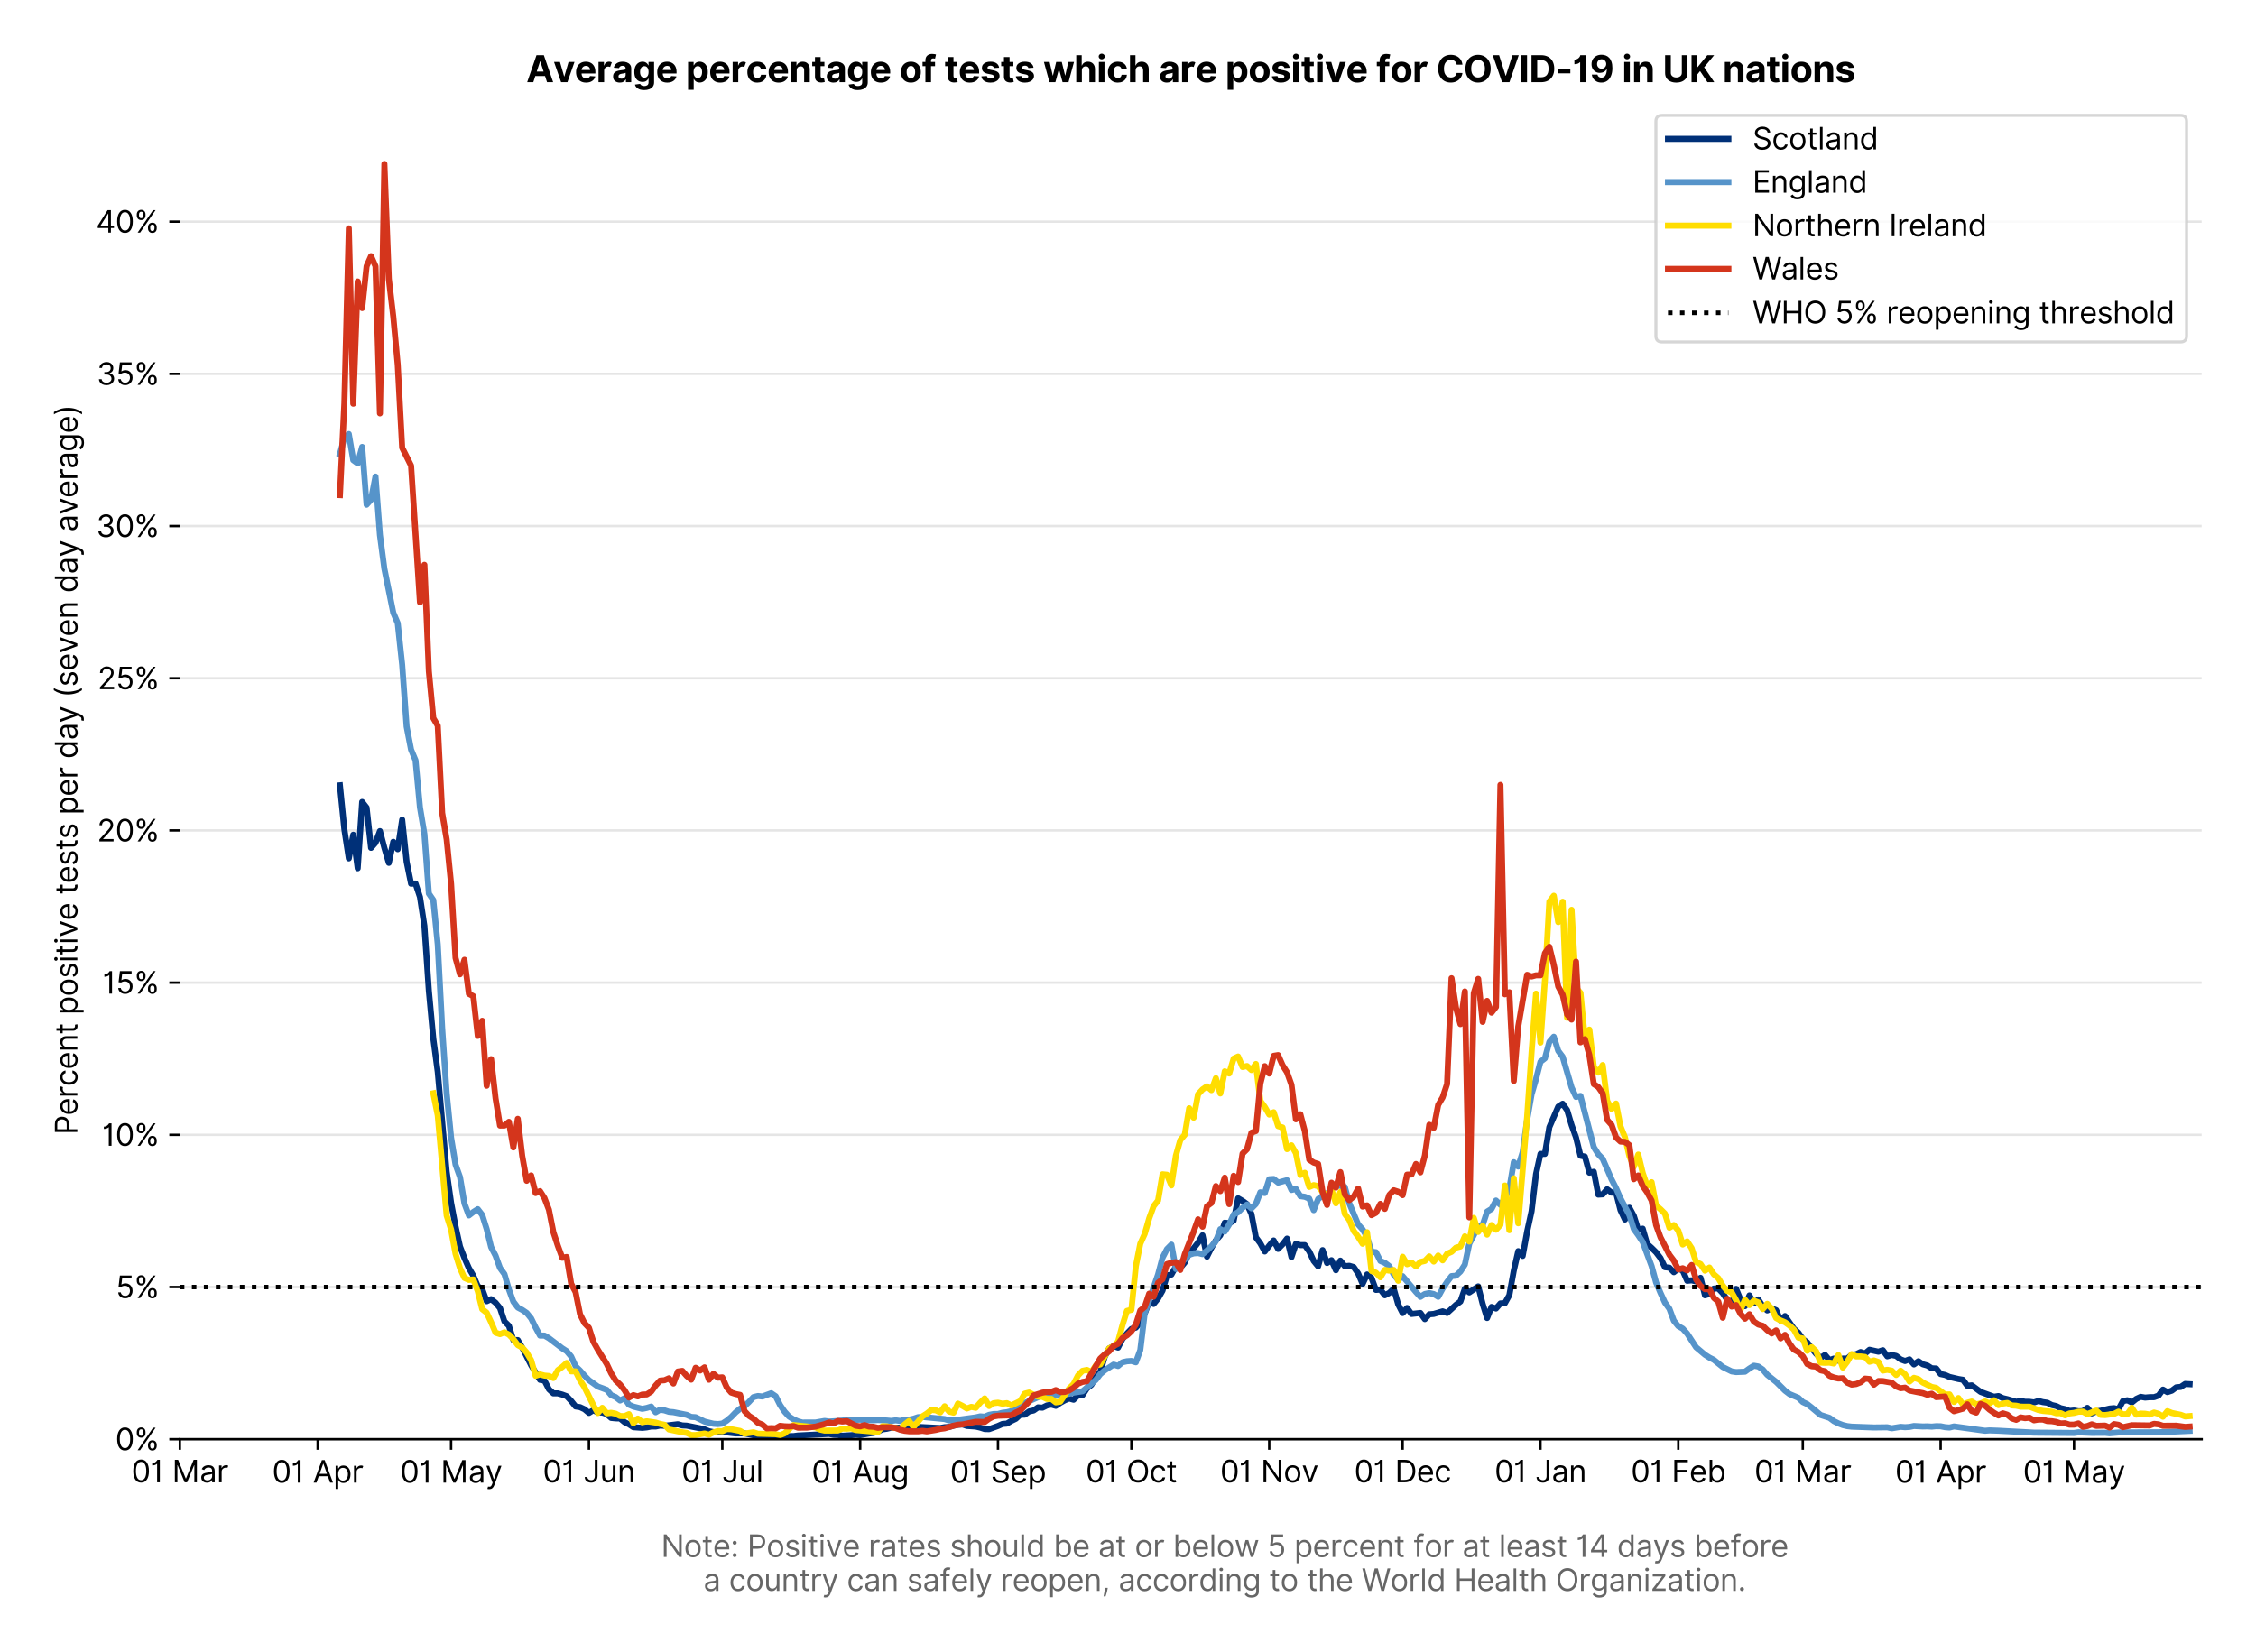 <?xml version="1.0" encoding="utf-8" standalone="no"?>
<!DOCTYPE svg PUBLIC "-//W3C//DTD SVG 1.1//EN"
  "http://www.w3.org/Graphics/SVG/1.1/DTD/svg11.dtd">
<svg version="1.1" viewBox="0 0 747.169 547.145" xmlns="http://www.w3.org/2000/svg" xmlns:xlink="http://www.w3.org/1999/xlink">
 <defs>
  <style type="text/css">*{stroke-linecap:butt;stroke-linejoin:round;}</style>
 </defs>
 <g id="figure_1">
  <g id="patch_1">
   <path d="M 0 547.145 
L 747.169 547.145 
L 747.169 0 
L 0 0 
z
" style="fill:#ffffff;"/>
  </g>
  <g id="axes_1">
   <g id="patch_2">
    <path d="M 59.569 476.745 
L 729.169 476.745 
L 729.169 33.225 
L 59.569 33.225 
z
" style="fill:#ffffff;"/>
   </g>
   <g id="matplotlib.axis_1">
    <g id="xtick_1">
     <g id="line2d_1">
      <defs>
       <path d="M 0 0 
L 0 3.5 
" id="m5a78fa12b8" style="stroke:#000000;stroke-width:0.8;"/>
      </defs>
      <g>
       <use style="stroke:#000000;stroke-width:0.8;" x="59.569" xlink:href="#m5a78fa12b8" y="476.745"/>
      </g>
     </g>
     <g id="text_1">
      <!-- 01 Mar -->
      <g transform="translate(43.532 491.018)scale(0.1 -0.1)">
       <defs>
        <path d="M 2000 -64 
Q 1230 -64 806 561 
Q 382 1186 382 2327 
Q 382 3459 809 4088 
Q 1236 4718 2000 4718 
Q 2764 4718 3191 4088 
Q 3618 3459 3618 2327 
Q 3618 1186 3194 561 
Q 2771 -64 2000 -64 
z
M 2000 436 
Q 2509 436 2791 927 
Q 3073 1418 3073 2327 
Q 3073 3234 2789 3730 
Q 2505 4227 2000 4227 
Q 1496 4227 1211 3730 
Q 927 3234 927 2327 
Q 927 1418 1210 927 
Q 1493 436 2000 436 
z
" id="Inter-Regular-30" transform="scale(0.016)"/>
        <path d="M 1973 4655 
L 1973 0 
L 1409 0 
L 1409 3836 
L 1373 3836 
Q 1341 3773 1209 3692 
Q 1077 3611 868 3551 
Q 659 3491 391 3491 
L 391 3964 
Q 661 3964 859 4061 
Q 1057 4159 1190 4291 
Q 1323 4423 1392 4529 
Q 1461 4636 1473 4655 
L 1973 4655 
z
" id="Inter-Regular-31" transform="scale(0.016)"/>
        <path id="Inter-Regular-20" transform="scale(0.016)"/>
        <path d="M 564 4655 
L 1236 4655 
L 2818 791 
L 2873 791 
L 4455 4655 
L 5127 4655 
L 5127 0 
L 4600 0 
L 4600 3536 
L 4555 3536 
L 3100 0 
L 2591 0 
L 1136 3536 
L 1091 3536 
L 1091 0 
L 564 0 
L 564 4655 
z
" id="Inter-Regular-4d" transform="scale(0.016)"/>
        <path d="M 1518 -82 
Q 1186 -82 916 44 
Q 646 170 486 410 
Q 327 650 327 991 
Q 327 1291 445 1478 
Q 564 1666 761 1773 
Q 959 1880 1199 1933 
Q 1439 1986 1682 2018 
Q 2000 2059 2199 2080 
Q 2398 2102 2490 2154 
Q 2582 2207 2582 2336 
L 2582 2355 
Q 2582 2691 2399 2877 
Q 2216 3064 1846 3064 
Q 1461 3064 1243 2895 
Q 1025 2727 936 2536 
L 427 2718 
Q 564 3036 792 3214 
Q 1021 3393 1292 3464 
Q 1564 3536 1827 3536 
Q 1996 3536 2215 3496 
Q 2434 3457 2640 3334 
Q 2846 3211 2982 2963 
Q 3118 2716 3118 2300 
L 3118 0 
L 2582 0 
L 2582 473 
L 2555 473 
Q 2500 359 2373 229 
Q 2246 100 2034 9 
Q 1823 -82 1518 -82 
z
M 1600 400 
Q 1918 400 2137 525 
Q 2357 650 2469 847 
Q 2582 1045 2582 1264 
L 2582 1755 
Q 2548 1714 2433 1681 
Q 2318 1648 2169 1624 
Q 2021 1600 1881 1583 
Q 1741 1566 1655 1555 
Q 1446 1527 1265 1467 
Q 1084 1407 974 1287 
Q 864 1168 864 964 
Q 864 684 1072 542 
Q 1280 400 1600 400 
z
" id="Inter-Regular-61" transform="scale(0.016)"/>
        <path d="M 491 0 
L 491 3491 
L 1009 3491 
L 1009 2964 
L 1046 2964 
Q 1139 3223 1389 3384 
Q 1639 3545 1955 3545 
Q 2100 3545 2209 3511 
Q 2318 3477 2400 3418 
L 2218 2964 
Q 2161 2993 2085 3010 
Q 2009 3027 1909 3027 
Q 1527 3027 1277 2794 
Q 1027 2561 1027 2209 
L 1027 0 
L 491 0 
z
" id="Inter-Regular-72" transform="scale(0.016)"/>
       </defs>
       <use xlink:href="#Inter-Regular-30"/>
       <use x="62.5" xlink:href="#Inter-Regular-31"/>
       <use x="106.676" xlink:href="#Inter-Regular-20"/>
       <use x="134.801" xlink:href="#Inter-Regular-4d"/>
       <use x="225.994" xlink:href="#Inter-Regular-61"/>
       <use x="282.386" xlink:href="#Inter-Regular-72"/>
      </g>
     </g>
    </g>
    <g id="xtick_2">
     <g id="line2d_2">
      <g>
       <use style="stroke:#000000;stroke-width:0.8;" x="105.219" xlink:href="#m5a78fa12b8" y="476.745"/>
      </g>
     </g>
     <g id="text_2">
      <!-- 01 Apr -->
      <g transform="translate(90.134 491.117)scale(0.1 -0.1)">
       <defs>
        <path d="M 755 0 
L 164 0 
L 1873 4655 
L 2455 4655 
L 4164 0 
L 3573 0 
L 3105 1318 
L 1223 1318 
L 755 0 
z
M 1400 1818 
L 2927 1818 
L 2182 3918 
L 2146 3918 
L 1400 1818 
z
" id="Inter-Regular-41" transform="scale(0.016)"/>
        <path d="M 491 -1309 
L 491 3491 
L 1009 3491 
L 1009 2936 
L 1073 2936 
Q 1132 3027 1237 3169 
Q 1343 3311 1542 3423 
Q 1741 3536 2082 3536 
Q 2523 3536 2859 3315 
Q 3196 3095 3384 2690 
Q 3573 2286 3573 1736 
Q 3573 1182 3384 776 
Q 3196 370 2861 148 
Q 2527 -73 2091 -73 
Q 1755 -73 1552 39 
Q 1350 152 1241 296 
Q 1132 441 1073 536 
L 1027 536 
L 1027 -1309 
L 491 -1309 
z
M 1018 1745 
Q 1018 1152 1276 780 
Q 1534 409 2018 409 
Q 2355 409 2581 587 
Q 2807 766 2921 1069 
Q 3036 1373 3036 1745 
Q 3036 2114 2923 2410 
Q 2811 2707 2585 2881 
Q 2359 3055 2018 3055 
Q 1527 3055 1272 2693 
Q 1018 2332 1018 1745 
z
" id="Inter-Regular-70" transform="scale(0.016)"/>
       </defs>
       <use xlink:href="#Inter-Regular-30"/>
       <use x="62.5" xlink:href="#Inter-Regular-31"/>
       <use x="106.676" xlink:href="#Inter-Regular-20"/>
       <use x="134.801" xlink:href="#Inter-Regular-41"/>
       <use x="202.415" xlink:href="#Inter-Regular-70"/>
       <use x="263.352" xlink:href="#Inter-Regular-72"/>
      </g>
     </g>
    </g>
    <g id="xtick_3">
     <g id="line2d_3">
      <g>
       <use style="stroke:#000000;stroke-width:0.8;" x="149.398" xlink:href="#m5a78fa12b8" y="476.745"/>
      </g>
     </g>
     <g id="text_3">
      <!-- 01 May -->
      <g transform="translate(132.494 491.117)scale(0.1 -0.1)">
       <defs>
        <path d="M 818 -1355 
Q 682 -1355 575 -1333 
Q 468 -1311 427 -1291 
L 564 -818 
Q 857 -893 1053 -814 
Q 1250 -736 1391 -345 
L 1509 -18 
L 218 3491 
L 800 3491 
L 1764 709 
L 1800 709 
L 2764 3491 
L 3346 3491 
L 1846 -564 
Q 1550 -1355 818 -1355 
z
" id="Inter-Regular-79" transform="scale(0.016)"/>
       </defs>
       <use xlink:href="#Inter-Regular-30"/>
       <use x="62.5" xlink:href="#Inter-Regular-31"/>
       <use x="106.676" xlink:href="#Inter-Regular-20"/>
       <use x="134.801" xlink:href="#Inter-Regular-4d"/>
       <use x="225.994" xlink:href="#Inter-Regular-61"/>
       <use x="282.386" xlink:href="#Inter-Regular-79"/>
      </g>
     </g>
    </g>
    <g id="xtick_4">
     <g id="line2d_4">
      <g>
       <use style="stroke:#000000;stroke-width:0.8;" x="195.048" xlink:href="#m5a78fa12b8" y="476.745"/>
      </g>
     </g>
     <g id="text_4">
      <!-- 01 Jun -->
      <g transform="translate(179.764 491.018)scale(0.1 -0.1)">
       <defs>
        <path d="M 2346 4655 
L 2909 4655 
L 2909 1327 
Q 2909 657 2549 296 
Q 2189 -64 1582 -64 
Q 1200 -64 902 76 
Q 605 216 434 475 
Q 264 734 264 1091 
L 818 1091 
Q 818 795 1034 615 
Q 1250 436 1582 436 
Q 1948 436 2147 664 
Q 2346 893 2346 1327 
L 2346 4655 
z
" id="Inter-Regular-4a" transform="scale(0.016)"/>
        <path d="M 2691 1427 
L 2691 3491 
L 3227 3491 
L 3227 0 
L 2691 0 
L 2691 591 
L 2655 591 
Q 2532 325 2273 140 
Q 2014 -45 1618 -45 
Q 1127 -45 809 280 
Q 491 605 491 1273 
L 491 3491 
L 1027 3491 
L 1027 1309 
Q 1027 927 1242 700 
Q 1457 473 1791 473 
Q 1991 473 2199 575 
Q 2407 677 2549 888 
Q 2691 1100 2691 1427 
z
" id="Inter-Regular-75" transform="scale(0.016)"/>
        <path d="M 1027 2100 
L 1027 0 
L 491 0 
L 491 3491 
L 1009 3491 
L 1009 2945 
L 1055 2945 
Q 1177 3211 1427 3373 
Q 1677 3536 2073 3536 
Q 2602 3536 2928 3211 
Q 3255 2886 3255 2218 
L 3255 0 
L 2718 0 
L 2718 2182 
Q 2718 2593 2504 2824 
Q 2291 3055 1918 3055 
Q 1534 3055 1280 2806 
Q 1027 2557 1027 2100 
z
" id="Inter-Regular-6e" transform="scale(0.016)"/>
       </defs>
       <use xlink:href="#Inter-Regular-30"/>
       <use x="62.5" xlink:href="#Inter-Regular-31"/>
       <use x="106.676" xlink:href="#Inter-Regular-20"/>
       <use x="134.801" xlink:href="#Inter-Regular-4a"/>
       <use x="189.063" xlink:href="#Inter-Regular-75"/>
       <use x="247.159" xlink:href="#Inter-Regular-6e"/>
      </g>
     </g>
    </g>
    <g id="xtick_5">
     <g id="line2d_5">
      <g>
       <use style="stroke:#000000;stroke-width:0.8;" x="239.226" xlink:href="#m5a78fa12b8" y="476.745"/>
      </g>
     </g>
     <g id="text_5">
      <!-- 01 Jul -->
      <g transform="translate(225.683 491.018)scale(0.1 -0.1)">
       <defs>
        <path d="M 1027 4655 
L 1027 0 
L 491 0 
L 491 4655 
L 1027 4655 
z
" id="Inter-Regular-6c" transform="scale(0.016)"/>
       </defs>
       <use xlink:href="#Inter-Regular-30"/>
       <use x="62.5" xlink:href="#Inter-Regular-31"/>
       <use x="106.676" xlink:href="#Inter-Regular-20"/>
       <use x="134.801" xlink:href="#Inter-Regular-4a"/>
       <use x="189.063" xlink:href="#Inter-Regular-75"/>
       <use x="247.159" xlink:href="#Inter-Regular-6c"/>
      </g>
     </g>
    </g>
    <g id="xtick_6">
     <g id="line2d_6">
      <g>
       <use style="stroke:#000000;stroke-width:0.8;" x="284.877" xlink:href="#m5a78fa12b8" y="476.745"/>
      </g>
     </g>
     <g id="text_6">
      <!-- 01 Aug -->
      <g transform="translate(268.805 491.117)scale(0.1 -0.1)">
       <defs>
        <path d="M 1900 -1382 
Q 1316 -1382 976 -1169 
Q 636 -957 473 -682 
L 900 -382 
Q 973 -477 1084 -601 
Q 1196 -725 1390 -817 
Q 1584 -909 1900 -909 
Q 2323 -909 2598 -704 
Q 2873 -500 2873 -64 
L 2873 645 
L 2827 645 
Q 2768 550 2660 410 
Q 2552 270 2351 162 
Q 2150 55 1809 55 
Q 1386 55 1051 255 
Q 716 455 521 836 
Q 327 1218 327 1764 
Q 327 2300 516 2699 
Q 705 3098 1041 3317 
Q 1377 3536 1818 3536 
Q 2159 3536 2360 3423 
Q 2561 3311 2669 3169 
Q 2777 3027 2836 2936 
L 2891 2936 
L 2891 3491 
L 3409 3491 
L 3409 -100 
Q 3409 -550 3205 -833 
Q 3002 -1116 2660 -1249 
Q 2318 -1382 1900 -1382 
z
M 1882 536 
Q 2366 536 2624 864 
Q 2882 1193 2882 1773 
Q 2882 2339 2627 2697 
Q 2373 3055 1882 3055 
Q 1541 3055 1315 2882 
Q 1089 2709 976 2418 
Q 864 2127 864 1773 
Q 864 1227 1120 881 
Q 1377 536 1882 536 
z
" id="Inter-Regular-67" transform="scale(0.016)"/>
       </defs>
       <use xlink:href="#Inter-Regular-30"/>
       <use x="62.5" xlink:href="#Inter-Regular-31"/>
       <use x="106.676" xlink:href="#Inter-Regular-20"/>
       <use x="134.801" xlink:href="#Inter-Regular-41"/>
       <use x="202.415" xlink:href="#Inter-Regular-75"/>
       <use x="260.511" xlink:href="#Inter-Regular-67"/>
      </g>
     </g>
    </g>
    <g id="xtick_7">
     <g id="line2d_7">
      <g>
       <use style="stroke:#000000;stroke-width:0.8;" x="330.528" xlink:href="#m5a78fa12b8" y="476.745"/>
      </g>
     </g>
     <g id="text_7">
      <!-- 01 Sep -->
      <g transform="translate(314.64 491.117)scale(0.1 -0.1)">
       <defs>
        <path d="M 3109 3491 
Q 3068 3836 2777 4027 
Q 2486 4218 2064 4218 
Q 1600 4218 1318 3999 
Q 1036 3780 1036 3445 
Q 1036 3195 1189 3042 
Q 1343 2889 1553 2803 
Q 1764 2718 1936 2673 
L 2409 2545 
Q 2591 2498 2815 2414 
Q 3039 2330 3244 2185 
Q 3450 2041 3584 1816 
Q 3718 1591 3718 1264 
Q 3718 886 3521 581 
Q 3325 277 2949 97 
Q 2573 -82 2036 -82 
Q 1286 -82 845 272 
Q 405 627 364 1200 
L 946 1200 
Q 968 936 1124 764 
Q 1280 593 1519 510 
Q 1759 427 2036 427 
Q 2359 427 2616 533 
Q 2873 639 3023 828 
Q 3173 1018 3173 1273 
Q 3173 1505 3043 1650 
Q 2914 1795 2702 1886 
Q 2491 1977 2246 2045 
L 1673 2209 
Q 1127 2366 809 2657 
Q 491 2948 491 3418 
Q 491 3809 703 4101 
Q 916 4393 1276 4555 
Q 1636 4718 2082 4718 
Q 2532 4718 2882 4558 
Q 3232 4398 3437 4120 
Q 3643 3843 3655 3491 
L 3109 3491 
z
" id="Inter-Regular-53" transform="scale(0.016)"/>
        <path d="M 1955 -73 
Q 1450 -73 1085 151 
Q 721 375 524 778 
Q 327 1182 327 1718 
Q 327 2255 524 2665 
Q 721 3075 1074 3305 
Q 1427 3536 1900 3536 
Q 2173 3536 2439 3445 
Q 2705 3355 2923 3151 
Q 3141 2948 3270 2614 
Q 3400 2280 3400 1791 
L 3400 1564 
L 866 1564 
Q 884 1005 1183 707 
Q 1482 409 1955 409 
Q 2271 409 2498 545 
Q 2725 682 2827 955 
L 3346 809 
Q 3223 414 2854 170 
Q 2486 -73 1955 -73 
z
M 866 2027 
L 2855 2027 
Q 2855 2470 2595 2762 
Q 2336 3055 1900 3055 
Q 1593 3055 1368 2911 
Q 1143 2768 1013 2533 
Q 884 2298 866 2027 
z
" id="Inter-Regular-65" transform="scale(0.016)"/>
       </defs>
       <use xlink:href="#Inter-Regular-30"/>
       <use x="62.5" xlink:href="#Inter-Regular-31"/>
       <use x="106.676" xlink:href="#Inter-Regular-20"/>
       <use x="134.801" xlink:href="#Inter-Regular-53"/>
       <use x="198.58" xlink:href="#Inter-Regular-65"/>
       <use x="256.818" xlink:href="#Inter-Regular-70"/>
      </g>
     </g>
    </g>
    <g id="xtick_8">
     <g id="line2d_8">
      <g>
       <use style="stroke:#000000;stroke-width:0.8;" x="374.706" xlink:href="#m5a78fa12b8" y="476.745"/>
      </g>
     </g>
     <g id="text_8">
      <!-- 01 Oct -->
      <g transform="translate(359.55 491.018)scale(0.1 -0.1)">
       <defs>
        <path d="M 4491 2327 
Q 4491 1591 4225 1054 
Q 3959 518 3495 227 
Q 3032 -64 2436 -64 
Q 1841 -64 1377 227 
Q 914 518 648 1054 
Q 382 1591 382 2327 
Q 382 3064 648 3600 
Q 914 4136 1377 4427 
Q 1841 4718 2436 4718 
Q 3032 4718 3495 4427 
Q 3959 4136 4225 3600 
Q 4491 3064 4491 2327 
z
M 3946 2327 
Q 3946 2932 3744 3348 
Q 3543 3764 3201 3977 
Q 2859 4191 2436 4191 
Q 2014 4191 1672 3977 
Q 1330 3764 1128 3348 
Q 927 2932 927 2327 
Q 927 1723 1128 1307 
Q 1330 891 1672 677 
Q 2014 464 2436 464 
Q 2859 464 3201 677 
Q 3543 891 3744 1307 
Q 3946 1723 3946 2327 
z
" id="Inter-Regular-4f" transform="scale(0.016)"/>
        <path d="M 1909 -73 
Q 1418 -73 1063 159 
Q 709 391 518 798 
Q 327 1205 327 1727 
Q 327 2259 524 2667 
Q 721 3075 1074 3305 
Q 1427 3536 1900 3536 
Q 2268 3536 2563 3400 
Q 2859 3264 3047 3018 
Q 3236 2773 3282 2445 
L 2746 2445 
Q 2684 2684 2474 2869 
Q 2264 3055 1909 3055 
Q 1439 3055 1151 2697 
Q 864 2339 864 1745 
Q 864 1139 1148 774 
Q 1432 409 1909 409 
Q 2223 409 2447 570 
Q 2671 732 2746 1018 
L 3282 1018 
Q 3236 709 3058 462 
Q 2880 216 2588 71 
Q 2296 -73 1909 -73 
z
" id="Inter-Regular-63" transform="scale(0.016)"/>
        <path d="M 2009 3491 
L 2009 3036 
L 1264 3036 
L 1264 1000 
Q 1264 773 1331 660 
Q 1398 548 1503 510 
Q 1609 473 1727 473 
Q 1816 473 1873 483 
Q 1930 493 1964 500 
L 2073 18 
Q 2018 -2 1920 -23 
Q 1823 -45 1673 -45 
Q 1446 -45 1228 52 
Q 1011 150 869 350 
Q 727 550 727 855 
L 727 3036 
L 200 3036 
L 200 3491 
L 727 3491 
L 727 4327 
L 1264 4327 
L 1264 3491 
L 2009 3491 
z
" id="Inter-Regular-74" transform="scale(0.016)"/>
       </defs>
       <use xlink:href="#Inter-Regular-30"/>
       <use x="62.5" xlink:href="#Inter-Regular-31"/>
       <use x="106.676" xlink:href="#Inter-Regular-20"/>
       <use x="134.801" xlink:href="#Inter-Regular-4f"/>
       <use x="210.938" xlink:href="#Inter-Regular-63"/>
       <use x="266.761" xlink:href="#Inter-Regular-74"/>
      </g>
     </g>
    </g>
    <g id="xtick_9">
     <g id="line2d_9">
      <g>
       <use style="stroke:#000000;stroke-width:0.8;" x="420.357" xlink:href="#m5a78fa12b8" y="476.745"/>
      </g>
     </g>
     <g id="text_9">
      <!-- 01 Nov -->
      <g transform="translate(404.086 491.018)scale(0.1 -0.1)">
       <defs>
        <path d="M 4255 4655 
L 4255 0 
L 3709 0 
L 1173 3655 
L 1127 3655 
L 1127 0 
L 564 0 
L 564 4655 
L 1109 4655 
L 3655 991 
L 3700 991 
L 3700 4655 
L 4255 4655 
z
" id="Inter-Regular-4e" transform="scale(0.016)"/>
        <path d="M 1909 -73 
Q 1436 -73 1080 152 
Q 725 377 526 781 
Q 327 1186 327 1727 
Q 327 2273 526 2679 
Q 725 3086 1080 3311 
Q 1436 3536 1909 3536 
Q 2382 3536 2737 3311 
Q 3093 3086 3292 2679 
Q 3491 2273 3491 1727 
Q 3491 1186 3292 781 
Q 3093 377 2737 152 
Q 2382 -73 1909 -73 
z
M 1909 409 
Q 2268 409 2500 593 
Q 2732 777 2843 1077 
Q 2955 1377 2955 1727 
Q 2955 2077 2843 2379 
Q 2732 2682 2500 2868 
Q 2268 3055 1909 3055 
Q 1550 3055 1318 2868 
Q 1086 2682 975 2379 
Q 864 2077 864 1727 
Q 864 1377 975 1077 
Q 1086 777 1318 593 
Q 1550 409 1909 409 
z
" id="Inter-Regular-6f" transform="scale(0.016)"/>
        <path d="M 3346 3491 
L 2055 0 
L 1509 0 
L 218 3491 
L 800 3491 
L 1764 709 
L 1800 709 
L 2764 3491 
L 3346 3491 
z
" id="Inter-Regular-76" transform="scale(0.016)"/>
       </defs>
       <use xlink:href="#Inter-Regular-30"/>
       <use x="62.5" xlink:href="#Inter-Regular-31"/>
       <use x="106.676" xlink:href="#Inter-Regular-20"/>
       <use x="134.801" xlink:href="#Inter-Regular-4e"/>
       <use x="210.085" xlink:href="#Inter-Regular-6f"/>
       <use x="269.744" xlink:href="#Inter-Regular-76"/>
      </g>
     </g>
    </g>
    <g id="xtick_10">
     <g id="line2d_10">
      <g>
       <use style="stroke:#000000;stroke-width:0.8;" x="464.535" xlink:href="#m5a78fa12b8" y="476.745"/>
      </g>
     </g>
     <g id="text_10">
      <!-- 01 Dec -->
      <g transform="translate(448.498 491.018)scale(0.1 -0.1)">
       <defs>
        <path d="M 2000 0 
L 564 0 
L 564 4655 
L 2064 4655 
Q 2741 4655 3223 4376 
Q 3705 4098 3961 3578 
Q 4218 3059 4218 2336 
Q 4218 1609 3959 1085 
Q 3700 561 3204 280 
Q 2709 0 2000 0 
z
M 1127 500 
L 1964 500 
Q 2830 500 3251 992 
Q 3673 1484 3673 2336 
Q 3673 3182 3259 3668 
Q 2846 4155 2027 4155 
L 1127 4155 
L 1127 500 
z
" id="Inter-Regular-44" transform="scale(0.016)"/>
       </defs>
       <use xlink:href="#Inter-Regular-30"/>
       <use x="62.5" xlink:href="#Inter-Regular-31"/>
       <use x="106.676" xlink:href="#Inter-Regular-20"/>
       <use x="134.801" xlink:href="#Inter-Regular-44"/>
       <use x="206.676" xlink:href="#Inter-Regular-65"/>
       <use x="264.915" xlink:href="#Inter-Regular-63"/>
      </g>
     </g>
    </g>
    <g id="xtick_11">
     <g id="line2d_11">
      <g>
       <use style="stroke:#000000;stroke-width:0.8;" x="510.186" xlink:href="#m5a78fa12b8" y="476.745"/>
      </g>
     </g>
     <g id="text_11">
      <!-- 01 Jan -->
      <g transform="translate(494.986 491.018)scale(0.1 -0.1)">
       <use xlink:href="#Inter-Regular-30"/>
       <use x="62.5" xlink:href="#Inter-Regular-31"/>
       <use x="106.676" xlink:href="#Inter-Regular-20"/>
       <use x="134.801" xlink:href="#Inter-Regular-4a"/>
       <use x="189.063" xlink:href="#Inter-Regular-61"/>
       <use x="245.455" xlink:href="#Inter-Regular-6e"/>
      </g>
     </g>
    </g>
    <g id="xtick_12">
     <g id="line2d_12">
      <g>
       <use style="stroke:#000000;stroke-width:0.8;" x="555.836" xlink:href="#m5a78fa12b8" y="476.745"/>
      </g>
     </g>
     <g id="text_12">
      <!-- 01 Feb -->
      <g transform="translate(540.147 491.018)scale(0.1 -0.1)">
       <defs>
        <path d="M 564 0 
L 564 4655 
L 3355 4655 
L 3355 4155 
L 1127 4155 
L 1127 2582 
L 3146 2582 
L 3146 2082 
L 1127 2082 
L 1127 0 
L 564 0 
z
" id="Inter-Regular-46" transform="scale(0.016)"/>
        <path d="M 564 0 
L 564 4655 
L 1100 4655 
L 1100 2936 
L 1146 2936 
Q 1205 3027 1310 3169 
Q 1416 3311 1615 3423 
Q 1814 3536 2155 3536 
Q 2596 3536 2932 3315 
Q 3268 3095 3457 2690 
Q 3646 2286 3646 1736 
Q 3646 1182 3457 776 
Q 3268 370 2934 148 
Q 2600 -73 2164 -73 
Q 1827 -73 1625 39 
Q 1423 152 1314 296 
Q 1205 441 1146 536 
L 1082 536 
L 1082 0 
L 564 0 
z
M 1091 1745 
Q 1091 1152 1349 780 
Q 1607 409 2091 409 
Q 2427 409 2653 587 
Q 2880 766 2994 1069 
Q 3109 1373 3109 1745 
Q 3109 2114 2996 2410 
Q 2884 2707 2658 2881 
Q 2432 3055 2091 3055 
Q 1600 3055 1345 2693 
Q 1091 2332 1091 1745 
z
" id="Inter-Regular-62" transform="scale(0.016)"/>
       </defs>
       <use xlink:href="#Inter-Regular-30"/>
       <use x="62.5" xlink:href="#Inter-Regular-31"/>
       <use x="106.676" xlink:href="#Inter-Regular-20"/>
       <use x="134.801" xlink:href="#Inter-Regular-46"/>
       <use x="193.466" xlink:href="#Inter-Regular-65"/>
       <use x="251.705" xlink:href="#Inter-Regular-62"/>
      </g>
     </g>
    </g>
    <g id="xtick_13">
     <g id="line2d_13">
      <g>
       <use style="stroke:#000000;stroke-width:0.8;" x="597.069" xlink:href="#m5a78fa12b8" y="476.745"/>
      </g>
     </g>
     <g id="text_13">
      <!-- 01 Mar -->
      <g transform="translate(581.033 491.018)scale(0.1 -0.1)">
       <use xlink:href="#Inter-Regular-30"/>
       <use x="62.5" xlink:href="#Inter-Regular-31"/>
       <use x="106.676" xlink:href="#Inter-Regular-20"/>
       <use x="134.801" xlink:href="#Inter-Regular-4d"/>
       <use x="225.994" xlink:href="#Inter-Regular-61"/>
       <use x="282.386" xlink:href="#Inter-Regular-72"/>
      </g>
     </g>
    </g>
    <g id="xtick_14">
     <g id="line2d_14">
      <g>
       <use style="stroke:#000000;stroke-width:0.8;" x="642.72" xlink:href="#m5a78fa12b8" y="476.745"/>
      </g>
     </g>
     <g id="text_14">
      <!-- 01 Apr -->
      <g transform="translate(627.635 491.117)scale(0.1 -0.1)">
       <use xlink:href="#Inter-Regular-30"/>
       <use x="62.5" xlink:href="#Inter-Regular-31"/>
       <use x="106.676" xlink:href="#Inter-Regular-20"/>
       <use x="134.801" xlink:href="#Inter-Regular-41"/>
       <use x="202.415" xlink:href="#Inter-Regular-70"/>
       <use x="263.352" xlink:href="#Inter-Regular-72"/>
      </g>
     </g>
    </g>
    <g id="xtick_15">
     <g id="line2d_15">
      <g>
       <use style="stroke:#000000;stroke-width:0.8;" x="686.898" xlink:href="#m5a78fa12b8" y="476.745"/>
      </g>
     </g>
     <g id="text_15">
      <!-- 01 May -->
      <g transform="translate(669.995 491.117)scale(0.1 -0.1)">
       <use xlink:href="#Inter-Regular-30"/>
       <use x="62.5" xlink:href="#Inter-Regular-31"/>
       <use x="106.676" xlink:href="#Inter-Regular-20"/>
       <use x="134.801" xlink:href="#Inter-Regular-4d"/>
       <use x="225.994" xlink:href="#Inter-Regular-61"/>
       <use x="282.386" xlink:href="#Inter-Regular-79"/>
      </g>
     </g>
    </g>
    <g id="text_16">
     <!--  -->
     <g style="fill:#666666;" transform="translate(394.369 504.55)scale(0.1 -0.1)"/>
     <!--         Note: Positive rates should be at or below 5 percent for at least 14 days before -->
     <g style="fill:#666666;" transform="translate(196.456 515.732)scale(0.1 -0.1)">
      <defs>
       <path d="M 882 -36 
Q 714 -36 593 84 
Q 473 205 473 373 
Q 473 541 593 661 
Q 714 782 882 782 
Q 1050 782 1170 661 
Q 1291 541 1291 373 
Q 1291 205 1170 84 
Q 1050 -36 882 -36 
z
M 882 2524 
Q 714 2524 593 2644 
Q 473 2765 473 2933 
Q 473 3101 593 3221 
Q 714 3342 882 3342 
Q 1050 3342 1170 3221 
Q 1291 3101 1291 2933 
Q 1291 2765 1170 2644 
Q 1050 2524 882 2524 
z
" id="Inter-Regular-3a" transform="scale(0.016)"/>
       <path d="M 564 0 
L 564 4655 
L 2136 4655 
Q 2684 4655 3033 4458 
Q 3382 4261 3550 3927 
Q 3718 3593 3718 3182 
Q 3718 2770 3551 2434 
Q 3384 2098 3036 1899 
Q 2689 1700 2146 1700 
L 1127 1700 
L 1127 0 
L 564 0 
z
M 1127 2200 
L 2127 2200 
Q 2689 2200 2926 2482 
Q 3164 2764 3164 3182 
Q 3164 3602 2925 3878 
Q 2686 4155 2118 4155 
L 1127 4155 
L 1127 2200 
z
" id="Inter-Regular-50" transform="scale(0.016)"/>
       <path d="M 2964 2709 
L 2482 2573 
Q 2411 2755 2245 2914 
Q 2080 3073 1727 3073 
Q 1407 3073 1194 2926 
Q 982 2780 982 2555 
Q 982 2355 1127 2239 
Q 1273 2123 1582 2045 
L 2100 1918 
Q 3027 1691 3027 973 
Q 3027 673 2855 436 
Q 2684 200 2377 63 
Q 2071 -73 1664 -73 
Q 1130 -73 780 159 
Q 430 391 336 836 
L 846 964 
Q 989 400 1655 400 
Q 2030 400 2251 560 
Q 2473 720 2473 945 
Q 2473 1316 1955 1436 
L 1373 1573 
Q 893 1686 669 1926 
Q 446 2166 446 2527 
Q 446 2823 613 3050 
Q 780 3277 1069 3406 
Q 1359 3536 1727 3536 
Q 2246 3536 2542 3309 
Q 2839 3082 2964 2709 
z
" id="Inter-Regular-73" transform="scale(0.016)"/>
       <path d="M 491 0 
L 491 3491 
L 1027 3491 
L 1027 0 
L 491 0 
z
M 764 4073 
Q 607 4073 494 4179 
Q 382 4286 382 4436 
Q 382 4586 494 4693 
Q 607 4800 764 4800 
Q 921 4800 1033 4693 
Q 1146 4586 1146 4436 
Q 1146 4286 1033 4179 
Q 921 4073 764 4073 
z
" id="Inter-Regular-69" transform="scale(0.016)"/>
       <path d="M 1027 2100 
L 1027 0 
L 491 0 
L 491 4655 
L 1027 4655 
L 1027 2945 
L 1073 2945 
Q 1196 3216 1442 3376 
Q 1689 3536 2100 3536 
Q 2636 3536 2963 3213 
Q 3291 2891 3291 2218 
L 3291 0 
L 2755 0 
L 2755 2182 
Q 2755 2598 2540 2826 
Q 2325 3055 1946 3055 
Q 1548 3055 1287 2806 
Q 1027 2557 1027 2100 
z
" id="Inter-Regular-68" transform="scale(0.016)"/>
       <path d="M 1809 -73 
Q 1373 -73 1039 148 
Q 705 370 516 776 
Q 327 1182 327 1736 
Q 327 2286 516 2690 
Q 705 3095 1041 3315 
Q 1377 3536 1818 3536 
Q 2159 3536 2358 3423 
Q 2557 3311 2662 3169 
Q 2768 3027 2827 2936 
L 2873 2936 
L 2873 4655 
L 3409 4655 
L 3409 0 
L 2891 0 
L 2891 536 
L 2827 536 
Q 2768 441 2659 296 
Q 2550 152 2348 39 
Q 2146 -73 1809 -73 
z
M 1882 409 
Q 2366 409 2624 780 
Q 2882 1152 2882 1745 
Q 2882 2332 2627 2693 
Q 2373 3055 1882 3055 
Q 1541 3055 1315 2881 
Q 1089 2707 976 2410 
Q 864 2114 864 1745 
Q 864 1373 978 1069 
Q 1093 766 1319 587 
Q 1546 409 1882 409 
z
" id="Inter-Regular-64" transform="scale(0.016)"/>
       <path d="M 1282 0 
L 218 3491 
L 782 3491 
L 1536 818 
L 1573 818 
L 2318 3491 
L 2891 3491 
L 3627 827 
L 3664 827 
L 4418 3491 
L 4982 3491 
L 3918 0 
L 3391 0 
L 2627 2682 
L 2573 2682 
L 1809 0 
L 1282 0 
z
" id="Inter-Regular-77" transform="scale(0.016)"/>
       <path d="M 1936 -64 
Q 1536 -64 1216 95 
Q 896 255 702 532 
Q 509 809 491 1164 
L 1036 1164 
Q 1068 848 1324 642 
Q 1580 436 1936 436 
Q 2223 436 2447 570 
Q 2671 705 2799 940 
Q 2927 1175 2927 1473 
Q 2927 1777 2794 2017 
Q 2661 2257 2429 2395 
Q 2198 2534 1900 2536 
Q 1686 2539 1461 2472 
Q 1236 2405 1091 2300 
L 564 2364 
L 846 4655 
L 3264 4655 
L 3264 4155 
L 1318 4155 
L 1155 2782 
L 1182 2782 
Q 1325 2895 1541 2970 
Q 1757 3045 1991 3045 
Q 2418 3045 2753 2842 
Q 3089 2639 3281 2286 
Q 3473 1934 3473 1482 
Q 3473 1036 3274 687 
Q 3075 339 2727 137 
Q 2380 -64 1936 -64 
z
" id="Inter-Regular-35" transform="scale(0.016)"/>
       <path d="M 2046 3491 
L 2046 3036 
L 1264 3036 
L 1264 0 
L 727 0 
L 727 3036 
L 164 3036 
L 164 3491 
L 727 3491 
L 727 3973 
Q 727 4273 868 4473 
Q 1009 4673 1234 4773 
Q 1459 4873 1709 4873 
Q 1907 4873 2032 4841 
Q 2157 4809 2218 4782 
L 2064 4318 
Q 2023 4332 1951 4352 
Q 1880 4373 1764 4373 
Q 1498 4373 1381 4239 
Q 1264 4105 1264 3845 
L 1264 3491 
L 2046 3491 
z
" id="Inter-Regular-66" transform="scale(0.016)"/>
       <path d="M 373 955 
L 373 1418 
L 2418 4655 
L 3100 4655 
L 3100 1455 
L 3736 1455 
L 3736 955 
L 3100 955 
L 3100 0 
L 2564 0 
L 2564 955 
L 373 955 
z
M 2564 1455 
L 2564 3936 
L 2527 3936 
L 982 1491 
L 982 1455 
L 2564 1455 
z
" id="Inter-Regular-34" transform="scale(0.016)"/>
      </defs>
      <use xlink:href="#Inter-Regular-20"/>
      <use x="28.125" xlink:href="#Inter-Regular-20"/>
      <use x="56.25" xlink:href="#Inter-Regular-20"/>
      <use x="84.375" xlink:href="#Inter-Regular-20"/>
      <use x="112.5" xlink:href="#Inter-Regular-20"/>
      <use x="140.625" xlink:href="#Inter-Regular-20"/>
      <use x="168.75" xlink:href="#Inter-Regular-20"/>
      <use x="196.875" xlink:href="#Inter-Regular-20"/>
      <use x="225" xlink:href="#Inter-Regular-4e"/>
      <use x="300.284" xlink:href="#Inter-Regular-6f"/>
      <use x="359.943" xlink:href="#Inter-Regular-74"/>
      <use x="396.307" xlink:href="#Inter-Regular-65"/>
      <use x="454.546" xlink:href="#Inter-Regular-3a"/>
      <use x="482.102" xlink:href="#Inter-Regular-20"/>
      <use x="510.227" xlink:href="#Inter-Regular-50"/>
      <use x="573.722" xlink:href="#Inter-Regular-6f"/>
      <use x="633.381" xlink:href="#Inter-Regular-73"/>
      <use x="685.653" xlink:href="#Inter-Regular-69"/>
      <use x="709.375" xlink:href="#Inter-Regular-74"/>
      <use x="745.739" xlink:href="#Inter-Regular-69"/>
      <use x="769.46" xlink:href="#Inter-Regular-76"/>
      <use x="825.142" xlink:href="#Inter-Regular-65"/>
      <use x="883.381" xlink:href="#Inter-Regular-20"/>
      <use x="911.506" xlink:href="#Inter-Regular-72"/>
      <use x="949.858" xlink:href="#Inter-Regular-61"/>
      <use x="1006.25" xlink:href="#Inter-Regular-74"/>
      <use x="1042.614" xlink:href="#Inter-Regular-65"/>
      <use x="1100.852" xlink:href="#Inter-Regular-73"/>
      <use x="1153.125" xlink:href="#Inter-Regular-20"/>
      <use x="1181.25" xlink:href="#Inter-Regular-73"/>
      <use x="1233.523" xlink:href="#Inter-Regular-68"/>
      <use x="1292.614" xlink:href="#Inter-Regular-6f"/>
      <use x="1352.273" xlink:href="#Inter-Regular-75"/>
      <use x="1410.37" xlink:href="#Inter-Regular-6c"/>
      <use x="1434.091" xlink:href="#Inter-Regular-64"/>
      <use x="1496.165" xlink:href="#Inter-Regular-20"/>
      <use x="1524.29" xlink:href="#Inter-Regular-62"/>
      <use x="1586.364" xlink:href="#Inter-Regular-65"/>
      <use x="1644.603" xlink:href="#Inter-Regular-20"/>
      <use x="1672.728" xlink:href="#Inter-Regular-61"/>
      <use x="1729.12" xlink:href="#Inter-Regular-74"/>
      <use x="1765.483" xlink:href="#Inter-Regular-20"/>
      <use x="1793.608" xlink:href="#Inter-Regular-6f"/>
      <use x="1853.267" xlink:href="#Inter-Regular-72"/>
      <use x="1891.62" xlink:href="#Inter-Regular-20"/>
      <use x="1919.745" xlink:href="#Inter-Regular-62"/>
      <use x="1981.818" xlink:href="#Inter-Regular-65"/>
      <use x="2040.057" xlink:href="#Inter-Regular-6c"/>
      <use x="2063.779" xlink:href="#Inter-Regular-6f"/>
      <use x="2123.438" xlink:href="#Inter-Regular-77"/>
      <use x="2204.688" xlink:href="#Inter-Regular-20"/>
      <use x="2232.813" xlink:href="#Inter-Regular-35"/>
      <use x="2293.608" xlink:href="#Inter-Regular-20"/>
      <use x="2321.733" xlink:href="#Inter-Regular-70"/>
      <use x="2382.671" xlink:href="#Inter-Regular-65"/>
      <use x="2440.909" xlink:href="#Inter-Regular-72"/>
      <use x="2479.262" xlink:href="#Inter-Regular-63"/>
      <use x="2535.086" xlink:href="#Inter-Regular-65"/>
      <use x="2593.324" xlink:href="#Inter-Regular-6e"/>
      <use x="2651.847" xlink:href="#Inter-Regular-74"/>
      <use x="2688.211" xlink:href="#Inter-Regular-20"/>
      <use x="2716.336" xlink:href="#Inter-Regular-66"/>
      <use x="2752.415" xlink:href="#Inter-Regular-6f"/>
      <use x="2812.074" xlink:href="#Inter-Regular-72"/>
      <use x="2850.427" xlink:href="#Inter-Regular-20"/>
      <use x="2878.552" xlink:href="#Inter-Regular-61"/>
      <use x="2934.944" xlink:href="#Inter-Regular-74"/>
      <use x="2971.307" xlink:href="#Inter-Regular-20"/>
      <use x="2999.432" xlink:href="#Inter-Regular-6c"/>
      <use x="3023.154" xlink:href="#Inter-Regular-65"/>
      <use x="3081.393" xlink:href="#Inter-Regular-61"/>
      <use x="3137.785" xlink:href="#Inter-Regular-73"/>
      <use x="3190.057" xlink:href="#Inter-Regular-74"/>
      <use x="3226.421" xlink:href="#Inter-Regular-20"/>
      <use x="3254.546" xlink:href="#Inter-Regular-31"/>
      <use x="3298.722" xlink:href="#Inter-Regular-34"/>
      <use x="3362.927" xlink:href="#Inter-Regular-20"/>
      <use x="3391.052" xlink:href="#Inter-Regular-64"/>
      <use x="3453.126" xlink:href="#Inter-Regular-61"/>
      <use x="3509.518" xlink:href="#Inter-Regular-79"/>
      <use x="3565.199" xlink:href="#Inter-Regular-73"/>
      <use x="3617.472" xlink:href="#Inter-Regular-20"/>
      <use x="3645.597" xlink:href="#Inter-Regular-62"/>
      <use x="3707.671" xlink:href="#Inter-Regular-65"/>
      <use x="3765.91" xlink:href="#Inter-Regular-66"/>
      <use x="3801.989" xlink:href="#Inter-Regular-6f"/>
      <use x="3861.648" xlink:href="#Inter-Regular-72"/>
      <use x="3900.001" xlink:href="#Inter-Regular-65"/>
     </g>
     <!--         a country can safely reopen, according to the World Health Organization. -->
     <g style="fill:#666666;" transform="translate(210.459 526.986)scale(0.1 -0.1)">
      <defs>
       <path d="M 1291 636 
L 1255 391 
Q 1216 132 1137 -163 
Q 1059 -459 975 -720 
Q 891 -982 836 -1136 
L 427 -1136 
Q 457 -991 504 -752 
Q 552 -514 601 -219 
Q 650 75 682 382 
L 709 636 
L 1291 636 
z
" id="Inter-Regular-2c" transform="scale(0.016)"/>
       <path d="M 1409 0 
L 136 4655 
L 709 4655 
L 1682 864 
L 1727 864 
L 2718 4655 
L 3355 4655 
L 4346 864 
L 4391 864 
L 5364 4655 
L 5936 4655 
L 4664 0 
L 4082 0 
L 3055 3709 
L 3018 3709 
L 1991 0 
L 1409 0 
z
" id="Inter-Regular-57" transform="scale(0.016)"/>
       <path d="M 564 0 
L 564 4655 
L 1127 4655 
L 1127 2582 
L 3609 2582 
L 3609 4655 
L 4173 4655 
L 4173 0 
L 3609 0 
L 3609 2082 
L 1127 2082 
L 1127 0 
L 564 0 
z
" id="Inter-Regular-48" transform="scale(0.016)"/>
       <path d="M 391 0 
L 391 409 
L 2373 2955 
L 2373 2991 
L 455 2991 
L 455 3491 
L 3064 3491 
L 3064 3064 
L 1136 536 
L 1136 500 
L 3127 500 
L 3127 0 
L 391 0 
z
" id="Inter-Regular-7a" transform="scale(0.016)"/>
       <path d="M 882 -36 
Q 714 -36 593 84 
Q 473 205 473 373 
Q 473 541 593 661 
Q 714 782 882 782 
Q 1050 782 1170 661 
Q 1291 541 1291 373 
Q 1291 205 1170 84 
Q 1050 -36 882 -36 
z
" id="Inter-Regular-2e" transform="scale(0.016)"/>
      </defs>
      <use xlink:href="#Inter-Regular-20"/>
      <use x="28.125" xlink:href="#Inter-Regular-20"/>
      <use x="56.25" xlink:href="#Inter-Regular-20"/>
      <use x="84.375" xlink:href="#Inter-Regular-20"/>
      <use x="112.5" xlink:href="#Inter-Regular-20"/>
      <use x="140.625" xlink:href="#Inter-Regular-20"/>
      <use x="168.75" xlink:href="#Inter-Regular-20"/>
      <use x="196.875" xlink:href="#Inter-Regular-20"/>
      <use x="225" xlink:href="#Inter-Regular-61"/>
      <use x="281.392" xlink:href="#Inter-Regular-20"/>
      <use x="309.517" xlink:href="#Inter-Regular-63"/>
      <use x="365.341" xlink:href="#Inter-Regular-6f"/>
      <use x="425" xlink:href="#Inter-Regular-75"/>
      <use x="483.097" xlink:href="#Inter-Regular-6e"/>
      <use x="541.619" xlink:href="#Inter-Regular-74"/>
      <use x="577.983" xlink:href="#Inter-Regular-72"/>
      <use x="616.335" xlink:href="#Inter-Regular-79"/>
      <use x="672.017" xlink:href="#Inter-Regular-20"/>
      <use x="700.142" xlink:href="#Inter-Regular-63"/>
      <use x="755.966" xlink:href="#Inter-Regular-61"/>
      <use x="812.358" xlink:href="#Inter-Regular-6e"/>
      <use x="870.881" xlink:href="#Inter-Regular-20"/>
      <use x="899.006" xlink:href="#Inter-Regular-73"/>
      <use x="951.279" xlink:href="#Inter-Regular-61"/>
      <use x="1007.671" xlink:href="#Inter-Regular-66"/>
      <use x="1043.75" xlink:href="#Inter-Regular-65"/>
      <use x="1101.989" xlink:href="#Inter-Regular-6c"/>
      <use x="1125.71" xlink:href="#Inter-Regular-79"/>
      <use x="1181.392" xlink:href="#Inter-Regular-20"/>
      <use x="1209.517" xlink:href="#Inter-Regular-72"/>
      <use x="1247.869" xlink:href="#Inter-Regular-65"/>
      <use x="1306.108" xlink:href="#Inter-Regular-6f"/>
      <use x="1365.767" xlink:href="#Inter-Regular-70"/>
      <use x="1426.705" xlink:href="#Inter-Regular-65"/>
      <use x="1484.943" xlink:href="#Inter-Regular-6e"/>
      <use x="1543.466" xlink:href="#Inter-Regular-2c"/>
      <use x="1571.449" xlink:href="#Inter-Regular-20"/>
      <use x="1599.574" xlink:href="#Inter-Regular-61"/>
      <use x="1655.966" xlink:href="#Inter-Regular-63"/>
      <use x="1711.79" xlink:href="#Inter-Regular-63"/>
      <use x="1767.614" xlink:href="#Inter-Regular-6f"/>
      <use x="1827.273" xlink:href="#Inter-Regular-72"/>
      <use x="1865.625" xlink:href="#Inter-Regular-64"/>
      <use x="1927.699" xlink:href="#Inter-Regular-69"/>
      <use x="1951.421" xlink:href="#Inter-Regular-6e"/>
      <use x="2009.943" xlink:href="#Inter-Regular-67"/>
      <use x="2070.881" xlink:href="#Inter-Regular-20"/>
      <use x="2099.006" xlink:href="#Inter-Regular-74"/>
      <use x="2135.37" xlink:href="#Inter-Regular-6f"/>
      <use x="2195.029" xlink:href="#Inter-Regular-20"/>
      <use x="2223.154" xlink:href="#Inter-Regular-74"/>
      <use x="2259.517" xlink:href="#Inter-Regular-68"/>
      <use x="2318.608" xlink:href="#Inter-Regular-65"/>
      <use x="2376.847" xlink:href="#Inter-Regular-20"/>
      <use x="2404.972" xlink:href="#Inter-Regular-57"/>
      <use x="2499.858" xlink:href="#Inter-Regular-6f"/>
      <use x="2559.517" xlink:href="#Inter-Regular-72"/>
      <use x="2597.87" xlink:href="#Inter-Regular-6c"/>
      <use x="2621.591" xlink:href="#Inter-Regular-64"/>
      <use x="2683.665" xlink:href="#Inter-Regular-20"/>
      <use x="2711.79" xlink:href="#Inter-Regular-48"/>
      <use x="2785.796" xlink:href="#Inter-Regular-65"/>
      <use x="2844.035" xlink:href="#Inter-Regular-61"/>
      <use x="2900.427" xlink:href="#Inter-Regular-6c"/>
      <use x="2924.148" xlink:href="#Inter-Regular-74"/>
      <use x="2960.512" xlink:href="#Inter-Regular-68"/>
      <use x="3019.603" xlink:href="#Inter-Regular-20"/>
      <use x="3047.728" xlink:href="#Inter-Regular-4f"/>
      <use x="3123.864" xlink:href="#Inter-Regular-72"/>
      <use x="3162.216" xlink:href="#Inter-Regular-67"/>
      <use x="3223.154" xlink:href="#Inter-Regular-61"/>
      <use x="3279.546" xlink:href="#Inter-Regular-6e"/>
      <use x="3338.069" xlink:href="#Inter-Regular-69"/>
      <use x="3361.79" xlink:href="#Inter-Regular-7a"/>
      <use x="3415.91" xlink:href="#Inter-Regular-61"/>
      <use x="3472.302" xlink:href="#Inter-Regular-74"/>
      <use x="3508.665" xlink:href="#Inter-Regular-69"/>
      <use x="3532.387" xlink:href="#Inter-Regular-6f"/>
      <use x="3592.046" xlink:href="#Inter-Regular-6e"/>
      <use x="3650.569" xlink:href="#Inter-Regular-2e"/>
     </g>
    </g>
   </g>
   <g id="matplotlib.axis_2">
    <g id="ytick_1">
     <g id="line2d_16">
      <path clip-path="url(#p5f5a25063b)" d="M 59.569 476.745 
L 729.169 476.745 
" style="fill:none;stroke:#e5e5e5;stroke-linecap:square;stroke-width:0.8;"/>
     </g>
     <g id="line2d_17">
      <defs>
       <path d="M 0 0 
L -3.5 0 
" id="m14a9117c44" style="stroke:#000000;stroke-width:0.8;"/>
      </defs>
      <g>
       <use style="stroke:#000000;stroke-width:0.8;" x="59.569" xlink:href="#m14a9117c44" y="476.745"/>
      </g>
     </g>
     <g id="text_17">
      <!-- 0% -->
      <g transform="translate(38.194 480.382)scale(0.1 -0.1)">
       <defs>
        <path d="M 2855 873 
L 2855 1118 
Q 2855 1373 2960 1585 
Q 3066 1798 3269 1926 
Q 3473 2055 3764 2055 
Q 4059 2055 4259 1926 
Q 4459 1798 4561 1585 
Q 4664 1373 4664 1118 
L 4664 873 
Q 4664 618 4560 405 
Q 4457 193 4256 64 
Q 4055 -64 3764 -64 
Q 3468 -64 3266 64 
Q 3064 193 2959 405 
Q 2855 618 2855 873 
z
M 536 3536 
L 536 3782 
Q 536 4036 642 4248 
Q 748 4461 951 4589 
Q 1155 4718 1446 4718 
Q 1741 4718 1941 4589 
Q 2141 4461 2243 4248 
Q 2346 4036 2346 3782 
L 2346 3536 
Q 2346 3282 2242 3069 
Q 2139 2857 1937 2728 
Q 1736 2600 1446 2600 
Q 1150 2600 948 2728 
Q 746 2857 641 3069 
Q 536 3282 536 3536 
z
M 709 0 
L 3909 4655 
L 4427 4655 
L 1227 0 
L 709 0 
z
M 3318 1118 
L 3318 873 
Q 3318 661 3418 494 
Q 3518 327 3764 327 
Q 4002 327 4101 494 
Q 4200 661 4200 873 
L 4200 1118 
Q 4200 1330 4104 1497 
Q 4009 1664 3764 1664 
Q 3525 1664 3421 1497 
Q 3318 1330 3318 1118 
z
M 1000 3782 
L 1000 3536 
Q 1000 3325 1100 3158 
Q 1200 2991 1446 2991 
Q 1684 2991 1783 3158 
Q 1882 3325 1882 3536 
L 1882 3782 
Q 1882 3993 1786 4160 
Q 1691 4327 1446 4327 
Q 1207 4327 1103 4160 
Q 1000 3993 1000 3782 
z
" id="Inter-Regular-25" transform="scale(0.016)"/>
       </defs>
       <use xlink:href="#Inter-Regular-30"/>
       <use x="62.5" xlink:href="#Inter-Regular-25"/>
      </g>
     </g>
    </g>
    <g id="ytick_2">
     <g id="line2d_18">
      <path clip-path="url(#p5f5a25063b)" d="M 59.569 426.329 
L 729.169 426.329 
" style="fill:none;stroke:#e5e5e5;stroke-linecap:square;stroke-width:0.8;"/>
     </g>
     <g id="line2d_19">
      <g>
       <use style="stroke:#000000;stroke-width:0.8;" x="59.569" xlink:href="#m14a9117c44" y="426.329"/>
      </g>
     </g>
     <g id="text_18">
      <!-- 5% -->
      <g transform="translate(38.364 429.966)scale(0.1 -0.1)">
       <use xlink:href="#Inter-Regular-35"/>
       <use x="60.795" xlink:href="#Inter-Regular-25"/>
      </g>
     </g>
    </g>
    <g id="ytick_3">
     <g id="line2d_20">
      <path clip-path="url(#p5f5a25063b)" d="M 59.569 375.914 
L 729.169 375.914 
" style="fill:none;stroke:#e5e5e5;stroke-linecap:square;stroke-width:0.8;"/>
     </g>
     <g id="line2d_21">
      <g>
       <use style="stroke:#000000;stroke-width:0.8;" x="59.569" xlink:href="#m14a9117c44" y="375.914"/>
      </g>
     </g>
     <g id="text_19">
      <!-- 10% -->
      <g transform="translate(33.777 379.55)scale(0.1 -0.1)">
       <use xlink:href="#Inter-Regular-31"/>
       <use x="44.176" xlink:href="#Inter-Regular-30"/>
       <use x="106.676" xlink:href="#Inter-Regular-25"/>
      </g>
     </g>
    </g>
    <g id="ytick_4">
     <g id="line2d_22">
      <path clip-path="url(#p5f5a25063b)" d="M 59.569 325.498 
L 729.169 325.498 
" style="fill:none;stroke:#e5e5e5;stroke-linecap:square;stroke-width:0.8;"/>
     </g>
     <g id="line2d_23">
      <g>
       <use style="stroke:#000000;stroke-width:0.8;" x="59.569" xlink:href="#m14a9117c44" y="325.498"/>
      </g>
     </g>
     <g id="text_20">
      <!-- 15% -->
      <g transform="translate(33.947 329.135)scale(0.1 -0.1)">
       <use xlink:href="#Inter-Regular-31"/>
       <use x="44.176" xlink:href="#Inter-Regular-35"/>
       <use x="104.972" xlink:href="#Inter-Regular-25"/>
      </g>
     </g>
    </g>
    <g id="ytick_5">
     <g id="line2d_24">
      <path clip-path="url(#p5f5a25063b)" d="M 59.569 275.082 
L 729.169 275.082 
" style="fill:none;stroke:#e5e5e5;stroke-linecap:square;stroke-width:0.8;"/>
     </g>
     <g id="line2d_25">
      <g>
       <use style="stroke:#000000;stroke-width:0.8;" x="59.569" xlink:href="#m14a9117c44" y="275.082"/>
      </g>
     </g>
     <g id="text_21">
      <!-- 20% -->
      <g transform="translate(32.142 278.719)scale(0.1 -0.1)">
       <defs>
        <path d="M 482 0 
L 482 409 
L 2018 2091 
Q 2289 2386 2464 2605 
Q 2639 2825 2724 3019 
Q 2809 3214 2809 3427 
Q 2809 3795 2553 4011 
Q 2298 4227 1918 4227 
Q 1514 4227 1275 3985 
Q 1036 3743 1036 3345 
L 500 3345 
Q 500 3755 688 4064 
Q 877 4373 1203 4545 
Q 1530 4718 1936 4718 
Q 2346 4718 2661 4545 
Q 2977 4373 3156 4079 
Q 3336 3786 3336 3427 
Q 3336 3170 3244 2926 
Q 3152 2682 2926 2383 
Q 2700 2084 2300 1655 
L 1255 536 
L 1255 500 
L 3418 500 
L 3418 0 
L 482 0 
z
" id="Inter-Regular-32" transform="scale(0.016)"/>
       </defs>
       <use xlink:href="#Inter-Regular-32"/>
       <use x="60.511" xlink:href="#Inter-Regular-30"/>
       <use x="123.011" xlink:href="#Inter-Regular-25"/>
      </g>
     </g>
    </g>
    <g id="ytick_6">
     <g id="line2d_26">
      <path clip-path="url(#p5f5a25063b)" d="M 59.569 224.667 
L 729.169 224.667 
" style="fill:none;stroke:#e5e5e5;stroke-linecap:square;stroke-width:0.8;"/>
     </g>
     <g id="line2d_27">
      <g>
       <use style="stroke:#000000;stroke-width:0.8;" x="59.569" xlink:href="#m14a9117c44" y="224.667"/>
      </g>
     </g>
     <g id="text_22">
      <!-- 25% -->
      <g transform="translate(32.312 228.303)scale(0.1 -0.1)">
       <use xlink:href="#Inter-Regular-32"/>
       <use x="60.511" xlink:href="#Inter-Regular-35"/>
       <use x="121.307" xlink:href="#Inter-Regular-25"/>
      </g>
     </g>
    </g>
    <g id="ytick_7">
     <g id="line2d_28">
      <path clip-path="url(#p5f5a25063b)" d="M 59.569 174.251 
L 729.169 174.251 
" style="fill:none;stroke:#e5e5e5;stroke-linecap:square;stroke-width:0.8;"/>
     </g>
     <g id="line2d_29">
      <g>
       <use style="stroke:#000000;stroke-width:0.8;" x="59.569" xlink:href="#m14a9117c44" y="174.251"/>
      </g>
     </g>
     <g id="text_23">
      <!-- 30% -->
      <g transform="translate(31.83 177.888)scale(0.1 -0.1)">
       <defs>
        <path d="M 2055 -64 
Q 1605 -64 1253 90 
Q 902 245 696 521 
Q 491 798 473 1164 
L 1046 1164 
Q 1071 827 1356 631 
Q 1641 436 2046 436 
Q 2493 436 2783 664 
Q 3073 893 3073 1264 
Q 3073 1650 2787 1893 
Q 2502 2136 1973 2136 
L 1600 2136 
L 1600 2636 
L 1973 2636 
Q 2386 2636 2647 2856 
Q 2909 3077 2909 3445 
Q 2909 3798 2679 4012 
Q 2450 4227 2064 4227 
Q 1823 4227 1610 4139 
Q 1398 4052 1264 3887 
Q 1130 3723 1118 3491 
L 573 3491 
Q 586 3857 793 4133 
Q 1000 4409 1335 4563 
Q 1671 4718 2073 4718 
Q 2505 4718 2814 4544 
Q 3123 4370 3289 4086 
Q 3455 3802 3455 3473 
Q 3455 3080 3249 2802 
Q 3043 2525 2691 2418 
L 2691 2382 
Q 3132 2309 3379 2008 
Q 3627 1707 3627 1264 
Q 3627 884 3421 583 
Q 3216 282 2861 109 
Q 2507 -64 2055 -64 
z
" id="Inter-Regular-33" transform="scale(0.016)"/>
       </defs>
       <use xlink:href="#Inter-Regular-33"/>
       <use x="63.636" xlink:href="#Inter-Regular-30"/>
       <use x="126.136" xlink:href="#Inter-Regular-25"/>
      </g>
     </g>
    </g>
    <g id="ytick_8">
     <g id="line2d_30">
      <path clip-path="url(#p5f5a25063b)" d="M 59.569 123.835 
L 729.169 123.835 
" style="fill:none;stroke:#e5e5e5;stroke-linecap:square;stroke-width:0.8;"/>
     </g>
     <g id="line2d_31">
      <g>
       <use style="stroke:#000000;stroke-width:0.8;" x="59.569" xlink:href="#m14a9117c44" y="123.835"/>
      </g>
     </g>
     <g id="text_24">
      <!-- 35% -->
      <g transform="translate(32 127.472)scale(0.1 -0.1)">
       <use xlink:href="#Inter-Regular-33"/>
       <use x="63.636" xlink:href="#Inter-Regular-35"/>
       <use x="124.432" xlink:href="#Inter-Regular-25"/>
      </g>
     </g>
    </g>
    <g id="ytick_9">
     <g id="line2d_32">
      <path clip-path="url(#p5f5a25063b)" d="M 59.569 73.42 
L 729.169 73.42 
" style="fill:none;stroke:#e5e5e5;stroke-linecap:square;stroke-width:0.8;"/>
     </g>
     <g id="line2d_33">
      <g>
       <use style="stroke:#000000;stroke-width:0.8;" x="59.569" xlink:href="#m14a9117c44" y="73.42"/>
      </g>
     </g>
     <g id="text_25">
      <!-- 40% -->
      <g transform="translate(31.773 77.057)scale(0.1 -0.1)">
       <use xlink:href="#Inter-Regular-34"/>
       <use x="64.205" xlink:href="#Inter-Regular-30"/>
       <use x="126.705" xlink:href="#Inter-Regular-25"/>
      </g>
     </g>
    </g>
    <g id="text_26">
     <!-- Percent positive tests per day (seven day average) -->
     <g transform="translate(25.614 375.861)rotate(-90)scale(0.1 -0.1)">
      <defs>
       <path d="M 682 1964 
Q 682 2823 906 3544 
Q 1130 4266 1546 4873 
L 2018 4873 
Q 1800 4573 1623 4095 
Q 1446 3618 1341 3061 
Q 1236 2505 1236 1964 
Q 1236 1423 1341 866 
Q 1446 309 1623 -168 
Q 1800 -645 2018 -945 
L 1546 -945 
Q 1130 -339 906 383 
Q 682 1105 682 1964 
z
" id="Inter-Regular-28" transform="scale(0.016)"/>
       <path d="M 1638 1940 
Q 1638 1081 1414 359 
Q 1191 -362 775 -969 
L 302 -969 
Q 520 -669 697 -191 
Q 875 286 979 842 
Q 1084 1399 1084 1940 
Q 1084 2481 979 3038 
Q 875 3595 697 4072 
Q 520 4549 302 4849 
L 775 4849 
Q 1191 4243 1414 3521 
Q 1638 2799 1638 1940 
z
" id="Inter-Regular-29" transform="scale(0.016)"/>
      </defs>
      <use xlink:href="#Inter-Regular-50"/>
      <use x="63.494" xlink:href="#Inter-Regular-65"/>
      <use x="121.733" xlink:href="#Inter-Regular-72"/>
      <use x="160.085" xlink:href="#Inter-Regular-63"/>
      <use x="215.909" xlink:href="#Inter-Regular-65"/>
      <use x="274.148" xlink:href="#Inter-Regular-6e"/>
      <use x="332.671" xlink:href="#Inter-Regular-74"/>
      <use x="369.034" xlink:href="#Inter-Regular-20"/>
      <use x="397.159" xlink:href="#Inter-Regular-70"/>
      <use x="458.097" xlink:href="#Inter-Regular-6f"/>
      <use x="517.756" xlink:href="#Inter-Regular-73"/>
      <use x="570.029" xlink:href="#Inter-Regular-69"/>
      <use x="593.75" xlink:href="#Inter-Regular-74"/>
      <use x="630.114" xlink:href="#Inter-Regular-69"/>
      <use x="653.835" xlink:href="#Inter-Regular-76"/>
      <use x="709.517" xlink:href="#Inter-Regular-65"/>
      <use x="767.756" xlink:href="#Inter-Regular-20"/>
      <use x="795.881" xlink:href="#Inter-Regular-74"/>
      <use x="832.244" xlink:href="#Inter-Regular-65"/>
      <use x="890.483" xlink:href="#Inter-Regular-73"/>
      <use x="942.756" xlink:href="#Inter-Regular-74"/>
      <use x="979.119" xlink:href="#Inter-Regular-73"/>
      <use x="1031.392" xlink:href="#Inter-Regular-20"/>
      <use x="1059.517" xlink:href="#Inter-Regular-70"/>
      <use x="1120.455" xlink:href="#Inter-Regular-65"/>
      <use x="1178.693" xlink:href="#Inter-Regular-72"/>
      <use x="1217.046" xlink:href="#Inter-Regular-20"/>
      <use x="1245.171" xlink:href="#Inter-Regular-64"/>
      <use x="1307.245" xlink:href="#Inter-Regular-61"/>
      <use x="1363.637" xlink:href="#Inter-Regular-79"/>
      <use x="1419.318" xlink:href="#Inter-Regular-20"/>
      <use x="1447.443" xlink:href="#Inter-Regular-28"/>
      <use x="1483.665" xlink:href="#Inter-Regular-73"/>
      <use x="1535.938" xlink:href="#Inter-Regular-65"/>
      <use x="1594.176" xlink:href="#Inter-Regular-76"/>
      <use x="1649.858" xlink:href="#Inter-Regular-65"/>
      <use x="1708.097" xlink:href="#Inter-Regular-6e"/>
      <use x="1766.62" xlink:href="#Inter-Regular-20"/>
      <use x="1794.745" xlink:href="#Inter-Regular-64"/>
      <use x="1856.818" xlink:href="#Inter-Regular-61"/>
      <use x="1913.211" xlink:href="#Inter-Regular-79"/>
      <use x="1968.892" xlink:href="#Inter-Regular-20"/>
      <use x="1997.017" xlink:href="#Inter-Regular-61"/>
      <use x="2053.409" xlink:href="#Inter-Regular-76"/>
      <use x="2109.091" xlink:href="#Inter-Regular-65"/>
      <use x="2167.33" xlink:href="#Inter-Regular-72"/>
      <use x="2205.682" xlink:href="#Inter-Regular-61"/>
      <use x="2262.074" xlink:href="#Inter-Regular-67"/>
      <use x="2323.012" xlink:href="#Inter-Regular-65"/>
      <use x="2381.25" xlink:href="#Inter-Regular-29"/>
     </g>
    </g>
   </g>
   <g id="line2d_34">
    <path clip-path="url(#p5f5a25063b)" d="M 112.582 260.142 
L 114.055 274.757 
L 115.528 284.348 
L 117 276.511 
L 118.473 287.624 
L 119.946 265.642 
L 121.418 267.533 
L 122.891 280.849 
L 124.363 279.166 
L 125.836 275.304 
L 127.309 280.872 
L 128.781 285.819 
L 130.254 278.845 
L 131.726 281.302 
L 133.199 271.534 
L 134.672 285.48 
L 136.144 292.714 
L 137.617 292.668 
L 139.089 297.126 
L 140.562 306.75 
L 142.035 328.233 
L 143.507 344.033 
L 144.98 355.085 
L 147.925 388.086 
L 149.398 398.441 
L 150.87 406.221 
L 152.343 412.915 
L 153.815 416.702 
L 155.288 420.045 
L 156.761 422.566 
L 158.233 426.045 
L 159.706 427.041 
L 161.178 431.039 
L 162.651 430.354 
L 164.124 431.529 
L 165.596 433.3 
L 167.069 437.724 
L 168.541 439.161 
L 170.014 443.92 
L 171.487 443.899 
L 172.959 446.422 
L 175.904 452.216 
L 178.85 457.077 
L 180.322 457.304 
L 181.795 460.183 
L 183.267 461.552 
L 184.74 461.551 
L 186.213 461.951 
L 187.685 462.496 
L 189.158 464.058 
L 190.631 465.89 
L 192.103 466.123 
L 193.576 466.814 
L 195.048 468.037 
L 196.521 467.117 
L 197.994 467.917 
L 199.466 467.9 
L 200.939 468.412 
L 202.411 469.687 
L 203.884 469.839 
L 205.357 469.872 
L 206.829 471.078 
L 208.302 471.803 
L 209.774 472.767 
L 212.72 472.972 
L 214.192 472.827 
L 215.665 472.527 
L 217.137 472.533 
L 218.61 472.218 
L 220.083 472.3 
L 224.5 471.777 
L 225.973 472.177 
L 227.446 472.25 
L 231.863 473.125 
L 233.336 473.482 
L 234.809 474.092 
L 236.281 474.393 
L 240.699 474.465 
L 243.644 474.825 
L 246.589 474.815 
L 251.007 475.73 
L 252.48 475.693 
L 253.952 475.887 
L 255.425 475.741 
L 262.788 475.709 
L 264.261 475.509 
L 274.569 474.988 
L 276.042 475.26 
L 277.514 475.327 
L 278.987 475.574 
L 281.932 475.404 
L 283.405 475.278 
L 284.877 475.386 
L 287.822 474.844 
L 289.295 474.649 
L 290.768 474.186 
L 292.24 473.477 
L 293.713 473.274 
L 295.185 472.922 
L 298.131 472.92 
L 299.603 472.592 
L 301.076 472.628 
L 302.548 472.888 
L 304.021 472.661 
L 311.384 473.035 
L 312.857 472.757 
L 314.329 472.681 
L 315.802 472.25 
L 317.274 471.949 
L 318.747 471.812 
L 320.22 472.338 
L 323.165 472.544 
L 324.637 472.89 
L 326.11 473.365 
L 327.583 473.408 
L 330.528 472.351 
L 332.001 471.687 
L 333.473 471.563 
L 334.946 470.686 
L 336.418 469.983 
L 337.891 468.632 
L 339.364 468.606 
L 340.836 467.537 
L 342.309 467.228 
L 343.781 466.196 
L 345.254 466.299 
L 346.727 465.571 
L 348.199 465.268 
L 349.672 465.698 
L 351.144 464.684 
L 352.617 463.866 
L 354.09 463.247 
L 355.562 463.667 
L 357.035 462.174 
L 358.507 462.152 
L 359.98 459.897 
L 361.453 458.737 
L 362.925 456.164 
L 364.398 454.419 
L 365.87 449.437 
L 367.343 446.663 
L 368.816 445.903 
L 370.288 446.399 
L 371.761 443.51 
L 373.233 441.751 
L 374.706 440.215 
L 376.179 439.776 
L 377.651 438.087 
L 379.124 435.116 
L 380.596 431.206 
L 382.069 431.939 
L 383.542 430.122 
L 385.014 427.544 
L 386.487 422.481 
L 387.959 422.203 
L 389.432 419.558 
L 390.905 419.98 
L 392.377 418.226 
L 393.85 414.982 
L 395.322 413.516 
L 396.795 411.635 
L 398.268 409.193 
L 399.74 416.27 
L 401.213 413.325 
L 402.686 410.874 
L 404.158 409.187 
L 405.631 405.025 
L 407.103 405.211 
L 408.576 404.352 
L 410.049 396.938 
L 411.521 397.803 
L 412.994 398.881 
L 414.466 402.133 
L 415.939 409.866 
L 417.412 411.865 
L 418.884 414.559 
L 420.357 412.618 
L 421.829 410.904 
L 423.302 413.705 
L 424.775 412.192 
L 426.247 410.284 
L 427.72 416.431 
L 429.192 412.008 
L 430.665 412.453 
L 432.138 412.446 
L 433.61 414.53 
L 435.083 417.67 
L 436.555 419.465 
L 438.028 414.097 
L 439.501 418.37 
L 440.973 417.431 
L 442.446 420.767 
L 443.918 417.579 
L 445.391 419.433 
L 446.864 419.284 
L 448.336 419.722 
L 449.809 421.833 
L 451.281 425.284 
L 452.754 422.166 
L 454.227 423.295 
L 455.699 427.288 
L 457.172 427.172 
L 458.644 429.057 
L 460.117 428.284 
L 461.59 426.887 
L 463.062 432.059 
L 464.535 434.952 
L 466.007 433.267 
L 467.48 435.249 
L 470.425 434.923 
L 471.898 436.969 
L 473.37 435.36 
L 474.843 435.241 
L 477.788 434.38 
L 479.261 434.924 
L 482.206 432.224 
L 483.679 431.121 
L 485.151 426.868 
L 486.624 428.12 
L 489.569 426.112 
L 491.042 431.904 
L 492.514 436.595 
L 493.987 432.924 
L 495.46 433.455 
L 496.932 431.759 
L 498.405 431.678 
L 499.877 429.031 
L 501.35 420.918 
L 502.823 414.443 
L 504.295 416.032 
L 505.768 407.953 
L 507.24 401.226 
L 508.713 388.941 
L 510.186 382.238 
L 511.658 382.234 
L 513.131 373.383 
L 516.076 366.568 
L 517.549 365.615 
L 519.021 367.747 
L 520.494 372.679 
L 521.966 376.787 
L 523.439 382.826 
L 524.912 383.117 
L 526.384 388.455 
L 527.857 388.153 
L 529.329 395.722 
L 530.802 395.631 
L 532.275 393.944 
L 533.747 395.06 
L 535.22 395.078 
L 536.692 400.854 
L 538.165 403.973 
L 539.638 400.051 
L 541.11 402.752 
L 542.583 407.406 
L 544.055 406.996 
L 545.528 412.065 
L 547.001 413.357 
L 548.473 414.811 
L 549.946 416.743 
L 551.419 419.766 
L 552.891 419.918 
L 554.364 421.415 
L 555.836 420.254 
L 557.309 420.877 
L 558.782 424.258 
L 560.254 424.104 
L 561.727 424.46 
L 563.199 423.281 
L 564.672 429.066 
L 566.145 428.61 
L 567.617 426.827 
L 569.09 426.822 
L 570.562 428.355 
L 572.035 430.564 
L 573.508 432.017 
L 574.98 426.944 
L 576.453 430.519 
L 577.925 432.662 
L 579.398 429.106 
L 580.871 431.725 
L 582.343 430.446 
L 583.816 432.717 
L 585.288 434.086 
L 586.761 433.384 
L 588.234 434.004 
L 589.706 437.399 
L 591.179 435.947 
L 594.124 440.15 
L 595.597 441.441 
L 597.069 443.582 
L 598.542 444.668 
L 600.014 446.658 
L 601.487 448.449 
L 602.96 449.792 
L 604.432 448.811 
L 605.905 450.537 
L 607.377 450.021 
L 608.85 450.718 
L 610.323 450.01 
L 611.795 450.016 
L 613.268 448.743 
L 614.74 448.58 
L 616.213 447.857 
L 617.686 448.352 
L 619.158 447.102 
L 622.104 447.751 
L 623.576 447.252 
L 625.049 449.279 
L 626.521 448.846 
L 627.994 449.145 
L 629.467 450.289 
L 630.939 450.839 
L 632.412 450.286 
L 633.884 451.965 
L 635.357 450.913 
L 636.83 451.923 
L 638.302 452.327 
L 639.775 453.242 
L 641.247 453.31 
L 642.72 455.155 
L 644.193 455.458 
L 645.665 456.11 
L 648.61 456.801 
L 650.083 457.045 
L 651.556 459.043 
L 653.028 458.901 
L 655.973 461.075 
L 660.391 462.672 
L 661.864 462.437 
L 663.336 463.138 
L 664.809 463.475 
L 667.754 464.353 
L 669.227 464.042 
L 670.699 464.341 
L 672.172 464.354 
L 673.645 464.561 
L 675.117 464.063 
L 676.59 464.456 
L 678.062 464.654 
L 679.535 465.419 
L 681.008 465.756 
L 682.48 466.472 
L 683.953 466.787 
L 685.425 467.386 
L 686.898 467.238 
L 688.371 467.504 
L 689.843 467.46 
L 691.316 466.35 
L 692.789 468.183 
L 694.261 467.531 
L 695.734 467.319 
L 698.679 466.594 
L 700.152 466.455 
L 701.624 466.815 
L 703.097 464.105 
L 704.569 463.838 
L 706.042 464.573 
L 707.515 463.384 
L 708.987 462.704 
L 710.46 462.951 
L 711.932 462.819 
L 713.405 462.814 
L 714.878 462.293 
L 716.35 460.308 
L 717.823 461.141 
L 719.295 460.653 
L 720.768 459.552 
L 722.241 459.42 
L 723.713 458.428 
L 725.186 458.507 
L 725.186 458.507 
" style="fill:none;stroke:#003078;stroke-linecap:square;stroke-width:2;"/>
   </g>
   <g id="line2d_35">
    <path clip-path="url(#p5f5a25063b)" d="M 112.582 150.375 
L 114.055 145.053 
L 115.528 143.773 
L 117 152.427 
L 118.473 153.505 
L 119.946 148.042 
L 121.418 167.181 
L 122.891 165.529 
L 124.363 157.868 
L 125.836 177.225 
L 127.309 188.433 
L 130.254 202.968 
L 131.726 206.44 
L 133.199 220.194 
L 134.672 240.678 
L 136.144 248.305 
L 137.617 251.847 
L 139.089 267.448 
L 140.562 276.282 
L 142.035 295.988 
L 143.507 298.16 
L 144.98 312.851 
L 146.452 340.633 
L 147.925 362.053 
L 149.398 376.851 
L 150.87 385.77 
L 152.343 389.913 
L 153.815 398.65 
L 155.288 402.615 
L 156.761 401.479 
L 158.233 400.538 
L 159.706 402.456 
L 161.178 407.109 
L 162.651 413.081 
L 164.124 415.934 
L 165.596 420 
L 167.069 422.046 
L 168.541 427.125 
L 170.014 431.167 
L 171.487 433.118 
L 172.959 433.899 
L 174.432 434.899 
L 175.904 436.707 
L 177.377 439.727 
L 178.85 442.418 
L 180.322 442.417 
L 181.795 443.275 
L 186.213 446.629 
L 187.685 447.574 
L 189.158 449.327 
L 190.631 452.569 
L 192.103 453.982 
L 193.576 455.664 
L 195.048 457.176 
L 197.994 459.288 
L 200.939 460.379 
L 202.411 462.136 
L 203.884 462.77 
L 205.357 463.92 
L 206.829 463.169 
L 208.302 465.308 
L 209.774 465.941 
L 212.72 466.681 
L 214.192 466.379 
L 215.665 465.931 
L 217.137 467.817 
L 218.61 466.963 
L 220.083 467.191 
L 221.555 467.665 
L 223.028 467.788 
L 225.973 468.381 
L 227.446 468.676 
L 228.918 469.358 
L 230.391 469.447 
L 233.336 470.888 
L 236.281 471.613 
L 237.754 471.716 
L 239.226 471.554 
L 240.699 470.603 
L 242.172 469.374 
L 243.644 467.846 
L 245.117 466.644 
L 246.589 465.806 
L 248.062 464.392 
L 249.535 462.79 
L 251.007 462.428 
L 252.48 462.588 
L 255.425 461.507 
L 256.898 462.508 
L 258.37 465.438 
L 259.843 467.603 
L 261.316 469.224 
L 262.788 470.15 
L 264.261 470.815 
L 265.733 471.211 
L 270.151 471.19 
L 273.096 470.68 
L 274.569 470.889 
L 277.514 470.702 
L 280.459 470.398 
L 281.932 470.434 
L 284.877 470.262 
L 286.35 470.464 
L 289.295 470.456 
L 290.768 470.373 
L 293.713 470.543 
L 295.185 470.678 
L 296.658 470.48 
L 298.131 470.686 
L 299.603 470.242 
L 301.076 470.251 
L 302.548 469.946 
L 304.021 469.446 
L 305.494 469.353 
L 312.857 470.063 
L 314.329 470.535 
L 315.802 470.335 
L 317.274 470.31 
L 323.165 469.517 
L 324.637 469.174 
L 326.11 469.294 
L 327.583 468.671 
L 329.055 468.4 
L 330.528 468.378 
L 332.001 467.985 
L 333.473 467.804 
L 334.946 467.436 
L 336.418 466.867 
L 337.891 465.895 
L 339.364 464.756 
L 345.254 462.191 
L 346.727 461.504 
L 348.199 461.788 
L 349.672 462.338 
L 351.144 462.3 
L 352.617 461.776 
L 354.09 461.682 
L 355.562 461.304 
L 358.507 460.867 
L 362.925 457.1 
L 364.398 455.178 
L 365.87 453.93 
L 368.816 452.02 
L 370.288 452.483 
L 371.761 451.25 
L 373.233 450.92 
L 374.706 450.815 
L 376.179 451.258 
L 377.651 447.215 
L 379.124 434.996 
L 383.542 422.155 
L 385.014 416.631 
L 386.487 413.767 
L 387.959 412.277 
L 389.432 420.355 
L 390.905 418.151 
L 392.377 417.201 
L 393.85 415.648 
L 395.322 415.177 
L 396.795 415.064 
L 398.268 415.434 
L 399.74 414.249 
L 401.213 412.822 
L 402.686 411.164 
L 404.158 407.16 
L 405.631 407.966 
L 407.103 405.601 
L 408.576 402.307 
L 410.049 401.561 
L 411.521 400.071 
L 412.994 399.015 
L 414.466 400.277 
L 415.939 398.799 
L 417.412 394.954 
L 418.884 395.19 
L 420.357 390.634 
L 421.829 390.538 
L 423.302 391.74 
L 426.247 390.943 
L 427.72 394.181 
L 429.192 393.837 
L 430.665 396.225 
L 432.138 396.436 
L 433.61 397.039 
L 435.083 400.867 
L 436.555 397.189 
L 438.028 396.106 
L 439.501 395.501 
L 440.973 393.661 
L 442.446 392.698 
L 443.918 392.805 
L 445.391 393.185 
L 446.864 398.574 
L 449.809 405.606 
L 451.281 407.239 
L 452.754 409.688 
L 454.227 414.641 
L 455.699 414.786 
L 457.172 417.689 
L 458.644 418.311 
L 460.117 419.413 
L 461.59 422.236 
L 463.062 423.947 
L 464.535 422.721 
L 468.953 427.974 
L 470.425 429.582 
L 471.898 428.646 
L 473.37 428.333 
L 474.843 428.66 
L 476.316 429.567 
L 477.788 426.849 
L 479.261 424.658 
L 480.734 422.705 
L 482.206 422.577 
L 483.679 421.192 
L 485.151 418.882 
L 486.624 411.941 
L 488.097 409.184 
L 489.569 406.043 
L 491.042 405.795 
L 492.514 401.345 
L 493.987 400.46 
L 495.46 397.678 
L 496.932 399.102 
L 498.405 396.974 
L 499.877 393.748 
L 501.35 384.975 
L 502.823 386.414 
L 504.295 381.635 
L 505.768 370.926 
L 507.24 362.501 
L 508.713 357.454 
L 510.186 351.721 
L 511.658 350.582 
L 513.131 345.127 
L 514.603 343.42 
L 516.076 348.106 
L 517.549 350.085 
L 520.494 360.23 
L 521.966 363.365 
L 523.439 363.022 
L 527.857 379.99 
L 529.329 382.339 
L 530.802 383.855 
L 533.747 390.691 
L 535.22 393.581 
L 536.692 396.969 
L 539.638 402.483 
L 541.11 407.141 
L 542.583 409.167 
L 544.055 411.414 
L 547.001 419.39 
L 548.473 424.8 
L 549.946 428.29 
L 551.419 431.489 
L 552.891 433.534 
L 554.364 437.49 
L 555.836 439.296 
L 557.309 440.103 
L 558.782 441.752 
L 561.727 446.289 
L 564.672 448.758 
L 566.145 449.701 
L 567.617 450.452 
L 570.562 452.817 
L 573.508 454.277 
L 574.98 454.5 
L 577.925 454.374 
L 579.398 453.311 
L 580.871 452.392 
L 582.343 452.649 
L 583.816 453.658 
L 585.288 455.39 
L 588.234 457.746 
L 591.179 460.654 
L 592.651 461.778 
L 595.597 463.013 
L 597.069 464.436 
L 598.542 465.114 
L 600.014 466.256 
L 602.96 468.713 
L 605.905 469.661 
L 607.377 470.76 
L 608.85 471.488 
L 610.323 472.056 
L 611.795 472.41 
L 613.268 472.586 
L 620.631 472.851 
L 625.049 472.793 
L 626.521 473.126 
L 629.467 472.645 
L 630.939 472.758 
L 632.412 472.667 
L 633.884 472.363 
L 636.83 472.52 
L 638.302 472.482 
L 639.775 472.568 
L 641.247 472.428 
L 642.72 472.457 
L 644.193 472.753 
L 645.665 472.872 
L 647.138 472.508 
L 657.446 473.935 
L 658.919 473.817 
L 661.864 473.923 
L 673.645 474.558 
L 686.898 474.67 
L 688.371 474.446 
L 692.789 474.636 
L 697.206 474.605 
L 698.679 474.761 
L 701.624 474.506 
L 714.878 474.444 
L 725.186 473.972 
L 725.186 473.972 
" style="fill:none;stroke:#5694ca;stroke-linecap:square;stroke-width:2;"/>
   </g>
   <g id="line2d_36">
    <path clip-path="url(#p5f5a25063b)" d="M 143.507 362.148 
L 144.98 369.495 
L 147.925 402.646 
L 149.398 407.278 
L 150.87 415.334 
L 152.343 420.062 
L 153.815 423.311 
L 155.288 423.964 
L 156.761 423.824 
L 158.233 427.719 
L 159.706 433.666 
L 161.178 434.817 
L 162.651 437.985 
L 164.124 441.455 
L 165.596 441.926 
L 167.069 441.332 
L 168.541 442.081 
L 170.014 443.599 
L 171.487 445.567 
L 172.959 446.363 
L 174.432 448.047 
L 175.904 450.567 
L 177.377 455.727 
L 178.85 455.272 
L 180.322 455.663 
L 181.795 455.787 
L 183.267 456.48 
L 184.74 453.881 
L 186.213 452.793 
L 187.685 451.478 
L 189.158 454.262 
L 190.631 454.255 
L 192.103 457.235 
L 193.576 459.505 
L 196.521 465.469 
L 197.994 468.079 
L 199.466 466.344 
L 200.939 468.165 
L 202.411 467.99 
L 203.884 468.272 
L 205.357 469.047 
L 206.829 469.11 
L 208.302 468.444 
L 209.774 471.435 
L 211.247 469.892 
L 212.72 471.123 
L 214.192 470.796 
L 217.137 471.226 
L 218.61 471.662 
L 220.083 471.964 
L 221.555 473.515 
L 225.973 474.435 
L 227.446 474.642 
L 228.918 475.374 
L 230.391 475.356 
L 233.336 474.843 
L 234.809 475.253 
L 236.281 474.492 
L 237.754 474.023 
L 239.226 474.088 
L 240.699 473.383 
L 242.172 473.427 
L 245.117 473.991 
L 246.589 474.887 
L 249.535 474.448 
L 251.007 474.915 
L 256.898 475.073 
L 258.37 475.398 
L 259.843 474.798 
L 262.788 472.056 
L 270.151 472.815 
L 271.624 473.556 
L 273.096 473.884 
L 277.514 473.861 
L 278.987 473.225 
L 280.459 473.262 
L 281.932 473.14 
L 283.405 473.706 
L 290.768 474.341 
L 292.24 472.44 
L 293.713 472.49 
L 298.131 473.286 
L 299.603 471.861 
L 301.076 470.698 
L 302.548 472.705 
L 305.494 469.171 
L 306.966 468.24 
L 308.439 467.064 
L 309.911 467.144 
L 311.384 467.87 
L 312.857 465.833 
L 314.329 467.575 
L 315.802 467.951 
L 317.274 464.941 
L 318.747 465.689 
L 320.22 466.568 
L 321.692 466.024 
L 323.165 466.34 
L 324.637 464.638 
L 326.11 463.216 
L 327.583 465.753 
L 329.055 464.803 
L 330.528 464.642 
L 332.001 464.978 
L 333.473 464.791 
L 334.946 465.549 
L 337.891 464.115 
L 339.364 461.647 
L 340.836 461.273 
L 342.309 462.023 
L 343.781 462.616 
L 345.254 462.717 
L 346.727 463.396 
L 348.199 463.382 
L 349.672 464.539 
L 351.144 464.31 
L 354.09 459.921 
L 355.562 458.461 
L 357.035 455.609 
L 358.507 454.081 
L 359.98 453.777 
L 361.453 454.493 
L 362.925 452.344 
L 364.398 451.958 
L 367.343 446.625 
L 368.816 445.895 
L 370.288 444.372 
L 371.761 438.918 
L 373.233 434.237 
L 374.706 433.885 
L 376.179 419.428 
L 377.651 411.978 
L 379.124 408.724 
L 380.596 403.6 
L 382.069 399.547 
L 383.542 397.677 
L 385.014 388.987 
L 386.487 389.133 
L 387.959 392.681 
L 389.432 382.858 
L 390.905 377.632 
L 392.377 375.892 
L 393.85 367.102 
L 395.322 370.234 
L 396.795 362.471 
L 398.268 360.871 
L 399.74 359.859 
L 401.213 361.117 
L 402.686 357.16 
L 404.158 362.206 
L 405.631 354.872 
L 407.103 355.595 
L 408.576 350.663 
L 410.049 349.969 
L 411.521 353.449 
L 412.994 353.129 
L 414.466 354.464 
L 415.939 352.448 
L 417.412 364.658 
L 418.884 366.682 
L 420.357 369.2 
L 421.829 368.429 
L 423.302 373.03 
L 424.775 373.468 
L 426.247 380.651 
L 427.72 379.379 
L 429.192 381.994 
L 430.665 389.193 
L 432.138 388.48 
L 433.61 393.168 
L 435.083 392.574 
L 436.555 392.912 
L 438.028 394.822 
L 439.501 396.118 
L 440.973 394.095 
L 442.446 398.606 
L 443.918 394.868 
L 445.391 402.119 
L 446.864 404.062 
L 448.336 407.754 
L 449.809 409.685 
L 451.281 412 
L 452.754 408.171 
L 454.227 421.009 
L 455.699 421.587 
L 457.172 423.109 
L 458.644 420.653 
L 460.117 420.903 
L 461.59 420.661 
L 463.062 424.247 
L 464.535 416.295 
L 466.007 418.776 
L 467.48 418.211 
L 468.953 419.488 
L 470.425 418.025 
L 471.898 417.689 
L 473.37 416.174 
L 474.843 417.892 
L 476.316 415.9 
L 477.788 417.488 
L 479.261 415.317 
L 480.734 414.671 
L 482.206 413.287 
L 483.679 412.906 
L 485.151 409.528 
L 486.624 411.266 
L 488.097 403.428 
L 489.569 408.078 
L 491.042 406.091 
L 492.514 408.968 
L 493.987 405.799 
L 495.46 407.335 
L 496.932 405.759 
L 498.405 392.699 
L 499.877 407.497 
L 501.35 390.322 
L 502.823 405.21 
L 505.768 369.887 
L 507.24 348.562 
L 508.713 329.143 
L 510.186 345.354 
L 511.658 324.803 
L 513.131 298.674 
L 514.603 296.719 
L 516.076 305.451 
L 517.549 298.706 
L 519.021 337.154 
L 520.494 301.375 
L 521.966 327.247 
L 523.439 328.884 
L 524.912 344.126 
L 526.384 341.061 
L 527.857 353.435 
L 529.329 355.298 
L 530.802 352.798 
L 532.275 364.66 
L 533.747 367.352 
L 535.22 365.56 
L 536.692 373.104 
L 538.165 376.692 
L 539.638 382.964 
L 541.11 386.487 
L 542.583 382.438 
L 544.055 388.518 
L 545.528 392.881 
L 547.001 391.59 
L 548.473 399.326 
L 549.946 400.568 
L 551.419 402.02 
L 552.891 406.678 
L 554.364 405.807 
L 555.836 407.598 
L 557.309 412.237 
L 558.782 411.217 
L 560.254 413.459 
L 561.727 418.044 
L 563.199 418.72 
L 564.672 420.918 
L 566.145 419.867 
L 567.617 422.126 
L 569.09 423.392 
L 570.562 425.857 
L 572.035 427.608 
L 573.508 428.069 
L 574.98 430.718 
L 576.453 433.913 
L 577.925 430.532 
L 579.398 432.312 
L 580.871 430.833 
L 582.343 431.44 
L 583.816 433.641 
L 585.288 431.889 
L 586.761 433.484 
L 588.234 436.602 
L 589.706 437.407 
L 591.179 438.01 
L 592.651 439.072 
L 594.124 440.414 
L 595.597 443.077 
L 597.069 443.365 
L 598.542 447.442 
L 600.014 446.218 
L 601.487 447.625 
L 602.96 451.357 
L 604.432 451.429 
L 605.905 451.36 
L 607.377 451.661 
L 608.85 448.865 
L 610.323 453.008 
L 611.795 451.092 
L 613.268 448.537 
L 614.74 449.321 
L 616.213 449.314 
L 617.686 449.482 
L 619.158 451.078 
L 620.631 450.653 
L 622.104 451.149 
L 623.576 454.007 
L 625.049 453.741 
L 626.521 454.033 
L 627.994 455.467 
L 629.467 454.049 
L 630.939 455.231 
L 632.412 457.642 
L 633.884 456.405 
L 635.357 456.846 
L 636.83 457.98 
L 639.775 459.429 
L 641.247 459.73 
L 644.193 461.944 
L 645.665 461.898 
L 647.138 464.413 
L 648.61 463.102 
L 650.083 465.239 
L 651.556 464.658 
L 653.028 464.263 
L 654.501 465.19 
L 655.973 464.883 
L 657.446 464.242 
L 658.919 464.9 
L 660.391 463.836 
L 661.864 465.451 
L 663.336 464.93 
L 664.809 464.726 
L 666.282 465.549 
L 667.754 465.638 
L 669.227 465.967 
L 672.172 465.974 
L 675.117 467.085 
L 676.59 467.371 
L 679.535 467.634 
L 681.008 468.125 
L 682.48 468.102 
L 683.953 468.841 
L 685.425 468.194 
L 686.898 468.028 
L 688.371 467.637 
L 689.843 467.607 
L 691.316 468.416 
L 694.261 467.258 
L 695.734 468.669 
L 697.206 468.742 
L 700.152 468.358 
L 701.624 467.6 
L 703.097 468.496 
L 704.569 468.425 
L 706.042 466.339 
L 707.515 468.598 
L 708.987 468.245 
L 710.46 468.301 
L 711.932 468.576 
L 713.405 467.908 
L 714.878 468.316 
L 716.35 469.278 
L 717.823 467.448 
L 719.295 468.043 
L 722.241 468.651 
L 723.713 469.2 
L 725.186 469.077 
L 725.186 469.077 
" style="fill:none;stroke:#ffdd00;stroke-linecap:square;stroke-width:2;"/>
   </g>
   <g id="line2d_37">
    <path clip-path="url(#p5f5a25063b)" d="M 112.582 164.005 
L 114.055 133.499 
L 115.528 75.644 
L 117 133.727 
L 118.473 93.236 
L 119.946 102.054 
L 121.418 88.178 
L 122.891 84.85 
L 124.363 88.177 
L 125.836 136.935 
L 127.309 54.304 
L 128.781 92.395 
L 130.254 104.872 
L 131.726 120.838 
L 133.199 148.315 
L 136.144 154.239 
L 139.089 199.523 
L 140.562 187.097 
L 142.035 222.345 
L 143.507 237.883 
L 144.98 240.373 
L 146.452 269.297 
L 147.925 278.032 
L 149.398 292.782 
L 150.87 317.304 
L 152.343 322.736 
L 153.815 317.927 
L 155.288 329.203 
L 156.761 329.985 
L 158.233 343.152 
L 159.706 338.136 
L 161.178 359.66 
L 162.651 350.845 
L 164.124 363.833 
L 165.596 372.857 
L 167.069 372.836 
L 168.541 371.614 
L 170.014 380.095 
L 171.487 370.618 
L 172.959 382.914 
L 174.432 391.137 
L 175.904 389.351 
L 177.377 395.204 
L 178.85 394.569 
L 180.322 396.865 
L 181.795 400.718 
L 183.267 408.124 
L 184.74 412.623 
L 186.213 416.633 
L 187.685 416.374 
L 189.158 425.216 
L 190.631 428.003 
L 192.103 435.342 
L 193.576 438.285 
L 195.048 439.815 
L 196.521 444.451 
L 197.994 447.07 
L 200.939 451.802 
L 202.411 454.902 
L 203.884 457.276 
L 205.357 458.638 
L 206.829 460.492 
L 208.302 462.932 
L 209.774 462.133 
L 211.247 462.556 
L 212.72 461.954 
L 214.192 461.894 
L 215.665 460.971 
L 217.137 458.941 
L 218.61 457.327 
L 220.083 457.202 
L 221.555 456.549 
L 223.028 458.292 
L 224.5 454.326 
L 225.973 454.106 
L 227.446 455.79 
L 228.918 457.014 
L 230.391 453.071 
L 231.863 453.988 
L 233.336 452.934 
L 234.809 457.042 
L 236.281 455.072 
L 237.754 456.353 
L 239.226 456.244 
L 240.699 459.603 
L 242.172 461.285 
L 243.644 461.769 
L 245.117 462.059 
L 246.589 467.451 
L 248.062 468.997 
L 249.535 469.95 
L 251.007 471.304 
L 252.48 471.902 
L 253.952 473.146 
L 255.425 473.074 
L 256.898 473.141 
L 258.37 472.3 
L 259.843 472.468 
L 261.316 472.523 
L 262.788 472.395 
L 264.261 472.92 
L 267.206 472.904 
L 270.151 472.553 
L 273.096 471.74 
L 274.569 471.178 
L 276.042 471.512 
L 277.514 470.675 
L 278.987 470.886 
L 280.459 470.723 
L 283.405 472.263 
L 284.877 472.476 
L 286.35 472.075 
L 287.822 472.553 
L 289.295 472.62 
L 290.768 472.983 
L 292.24 472.789 
L 295.185 472.773 
L 296.658 473.028 
L 298.131 473.616 
L 299.603 473.951 
L 301.076 474.112 
L 304.021 474.128 
L 305.494 473.951 
L 306.966 474.153 
L 309.911 473.673 
L 311.384 473.325 
L 312.857 473.134 
L 315.802 472.266 
L 317.274 471.936 
L 318.747 471.84 
L 323.165 470.964 
L 326.11 471.037 
L 327.583 469.967 
L 329.055 469.195 
L 330.528 468.951 
L 334.946 468.803 
L 336.418 467.909 
L 337.891 467.227 
L 340.836 464.248 
L 342.309 462.247 
L 345.254 461.313 
L 346.727 461.065 
L 348.199 461.058 
L 349.672 460.464 
L 351.144 461.133 
L 352.617 461.087 
L 354.09 460.59 
L 355.562 459.696 
L 357.035 458.349 
L 358.507 457.758 
L 359.98 457.528 
L 364.398 449.995 
L 365.87 448.649 
L 367.343 447.619 
L 368.816 445.834 
L 370.288 445.147 
L 371.761 443.208 
L 373.233 442.334 
L 374.706 440.963 
L 376.179 438.777 
L 377.651 434.115 
L 379.124 432.919 
L 380.596 428.534 
L 382.069 429.543 
L 383.542 424.914 
L 385.014 423.753 
L 386.487 418.713 
L 387.959 418.312 
L 389.432 418.075 
L 390.905 420.673 
L 392.377 415.457 
L 395.322 408.008 
L 396.795 403.901 
L 398.268 406.354 
L 399.74 399.553 
L 401.213 398.49 
L 402.686 392.885 
L 404.158 394.566 
L 405.631 390.095 
L 407.103 398.874 
L 408.576 389.474 
L 410.049 391.555 
L 411.521 382.126 
L 412.994 380.666 
L 414.466 375.214 
L 415.939 374.663 
L 417.412 358.979 
L 418.884 353.172 
L 420.357 355.612 
L 421.829 349.753 
L 423.302 349.509 
L 424.775 352.861 
L 426.247 355.183 
L 427.72 359.321 
L 429.192 370.781 
L 430.665 369.098 
L 432.138 374.699 
L 433.61 384.141 
L 435.083 385.1 
L 436.555 385.558 
L 438.028 394.866 
L 439.501 399.144 
L 440.973 391.766 
L 442.446 393.403 
L 443.918 388.263 
L 445.391 395.629 
L 446.864 397.55 
L 448.336 396.363 
L 449.809 393.71 
L 451.281 399.692 
L 452.754 399.277 
L 454.227 402.528 
L 455.699 401.738 
L 457.172 398.777 
L 458.644 400.44 
L 460.117 395.828 
L 461.59 394.275 
L 463.062 394.756 
L 464.535 395.896 
L 466.007 389.1 
L 467.48 389.057 
L 468.953 385.571 
L 470.425 388.346 
L 471.898 382.759 
L 473.37 372.58 
L 474.843 373.598 
L 476.316 366.009 
L 477.788 363.519 
L 479.261 359.086 
L 480.734 324.032 
L 482.206 333.795 
L 483.679 339.245 
L 485.151 328.418 
L 486.624 403.259 
L 488.097 329.005 
L 489.569 324.262 
L 491.042 338.504 
L 492.514 331.546 
L 493.987 335.447 
L 495.46 333.554 
L 496.932 259.99 
L 498.405 329.349 
L 499.877 328.69 
L 501.35 358.094 
L 502.823 340.074 
L 505.768 322.909 
L 507.24 323.465 
L 508.713 323.075 
L 510.186 323.075 
L 511.658 315.762 
L 513.131 313.629 
L 514.603 319.652 
L 516.076 326.783 
L 517.549 329.518 
L 519.021 336.045 
L 520.494 337.749 
L 521.966 318.534 
L 523.439 345.284 
L 524.912 344.235 
L 526.384 349.511 
L 527.857 359.114 
L 529.329 360.061 
L 530.802 362.17 
L 532.275 370.954 
L 533.747 372.614 
L 535.22 376.78 
L 536.692 378.149 
L 538.165 378.254 
L 539.638 379.339 
L 541.11 390.614 
L 542.583 389.374 
L 544.055 392.847 
L 545.528 394.957 
L 547.001 397.696 
L 548.473 405.803 
L 549.946 409.865 
L 552.891 415.646 
L 554.364 417.607 
L 555.836 420.52 
L 557.309 420.106 
L 558.782 420.835 
L 560.254 419.031 
L 561.727 423.836 
L 563.199 425.98 
L 564.672 427.042 
L 566.145 427.011 
L 567.617 429.914 
L 569.09 431.179 
L 570.562 436.506 
L 572.035 430.231 
L 573.508 432.812 
L 574.98 432.302 
L 576.453 435.208 
L 577.925 436.825 
L 579.398 435.347 
L 580.871 437.773 
L 582.343 438.745 
L 583.816 439.169 
L 585.288 440.614 
L 586.761 441.705 
L 588.234 440.698 
L 589.706 443.339 
L 591.179 442.176 
L 592.651 445.025 
L 594.124 447.054 
L 595.597 447.845 
L 597.069 449.245 
L 598.542 451.839 
L 600.014 452.56 
L 601.487 452.691 
L 602.96 453.918 
L 604.432 454.228 
L 605.905 455.728 
L 607.377 456.3 
L 608.85 456.62 
L 610.323 456.543 
L 611.795 458.029 
L 613.268 458.654 
L 614.74 458.465 
L 616.213 457.887 
L 617.686 456.662 
L 619.158 456.797 
L 620.631 458.683 
L 622.104 457.472 
L 623.576 457.486 
L 626.521 458.013 
L 627.994 459.259 
L 629.467 459.846 
L 630.939 459.661 
L 632.412 460.603 
L 635.357 461.206 
L 636.83 461.47 
L 638.302 462.018 
L 639.775 461.669 
L 641.247 462.804 
L 644.193 462.601 
L 645.665 466.313 
L 647.138 467.471 
L 650.083 466.636 
L 651.556 465.169 
L 653.028 467.387 
L 654.501 467.935 
L 655.973 465.044 
L 657.446 465.653 
L 658.919 466.966 
L 660.391 467.993 
L 661.864 468.87 
L 663.336 468.164 
L 664.809 468.625 
L 666.282 469.849 
L 667.754 470.316 
L 669.227 469.512 
L 670.699 469.763 
L 672.172 469.618 
L 673.645 470.479 
L 675.117 470.232 
L 676.59 470.232 
L 678.062 470.722 
L 679.535 470.775 
L 681.008 471.007 
L 682.48 471.517 
L 683.953 471.446 
L 685.425 471.911 
L 686.898 471.911 
L 688.371 471.506 
L 689.843 472.643 
L 691.316 472.382 
L 692.789 471.802 
L 694.261 472.321 
L 697.206 472.231 
L 698.679 472.882 
L 700.152 471.734 
L 701.624 471.972 
L 703.097 472.763 
L 706.042 472.102 
L 711.932 472.185 
L 713.405 471.653 
L 714.878 471.809 
L 716.35 472.293 
L 720.768 472.262 
L 723.713 472.66 
L 725.186 472.559 
L 725.186 472.559 
" style="fill:none;stroke:#d4351c;stroke-linecap:square;stroke-width:2;"/>
   </g>
   <g id="line2d_38">
    <path clip-path="url(#p5f5a25063b)" d="M 59.569 426.329 
L 729.169 426.329 
" style="fill:none;stroke:#000000;stroke-dasharray:1.5,2.475;stroke-dashoffset:0;stroke-width:1.5;"/>
   </g>
   <g id="patch_3">
    <path d="M 59.569 476.745 
L 729.169 476.745 
" style="fill:none;stroke:#000000;stroke-linecap:square;stroke-linejoin:miter;stroke-width:0.8;"/>
   </g>
   <g id="text_27">
    <!-- Average percentage of tests which are positive for COVID-19 in UK nations -->
    <g transform="translate(174.307 27.225)scale(0.12 -0.12)">
     <defs>
      <path d="M 1207 0 
L 152 0 
L 1759 4655 
L 3027 4655 
L 4632 0 
L 3577 0 
L 3232 1061 
L 1552 1061 
L 1207 0 
z
M 1802 1830 
L 2984 1830 
L 2411 3591 
L 2375 3591 
L 1802 1830 
z
" id="Inter-Bold-41" transform="scale(0.016)"/>
      <path d="M 3641 3491 
L 2421 0 
L 1330 0 
L 109 3491 
L 1132 3491 
L 1857 993 
L 1893 993 
L 2616 3491 
L 3641 3491 
z
" id="Inter-Bold-76" transform="scale(0.016)"/>
      <path d="M 1977 -68 
Q 1441 -68 1052 151 
Q 664 370 455 773 
Q 246 1177 246 1730 
Q 246 2268 455 2675 
Q 664 3082 1044 3309 
Q 1425 3536 1939 3536 
Q 2400 3536 2771 3340 
Q 3143 3145 3361 2751 
Q 3580 2357 3580 1764 
L 3580 1498 
L 1202 1498 
L 1202 1495 
Q 1202 1105 1416 880 
Q 1630 655 1993 655 
Q 2236 655 2413 757 
Q 2591 859 2664 1059 
L 3559 1000 
Q 3457 514 3041 223 
Q 2625 -68 1977 -68 
z
M 1202 2098 
L 2668 2098 
Q 2666 2409 2468 2611 
Q 2271 2814 1955 2814 
Q 1632 2814 1425 2604 
Q 1218 2395 1202 2098 
z
" id="Inter-Bold-65" transform="scale(0.016)"/>
      <path d="M 386 0 
L 386 3491 
L 1325 3491 
L 1325 2882 
L 1361 2882 
Q 1457 3207 1681 3374 
Q 1905 3541 2200 3541 
Q 2341 3541 2461 3507 
Q 2582 3473 2677 3414 
L 2386 2614 
Q 2318 2648 2237 2671 
Q 2157 2695 2057 2695 
Q 1764 2695 1560 2495 
Q 1357 2295 1355 1975 
L 1355 0 
L 386 0 
z
" id="Inter-Bold-72" transform="scale(0.016)"/>
      <path d="M 1382 -66 
Q 882 -66 552 195 
Q 223 457 223 975 
Q 223 1366 407 1588 
Q 591 1811 890 1914 
Q 1189 2018 1534 2050 
Q 1989 2095 2184 2145 
Q 2380 2195 2380 2364 
L 2380 2377 
Q 2380 2593 2244 2711 
Q 2109 2830 1861 2830 
Q 1600 2830 1445 2716 
Q 1291 2602 1241 2427 
L 346 2500 
Q 446 2977 842 3256 
Q 1239 3536 1866 3536 
Q 2255 3536 2593 3413 
Q 2932 3291 3140 3030 
Q 3348 2770 3348 2355 
L 3348 0 
L 2430 0 
L 2430 484 
L 2402 484 
Q 2275 241 2021 87 
Q 1768 -66 1382 -66 
z
M 1659 602 
Q 1977 602 2181 787 
Q 2386 973 2386 1248 
L 2386 1618 
Q 2330 1580 2210 1550 
Q 2091 1520 1956 1498 
Q 1821 1477 1714 1461 
Q 1459 1425 1303 1318 
Q 1148 1211 1148 1007 
Q 1148 807 1292 704 
Q 1436 602 1659 602 
z
" id="Inter-Bold-61" transform="scale(0.016)"/>
      <path d="M 1959 -1359 
Q 1255 -1359 852 -1082 
Q 450 -805 364 -409 
L 1259 -289 
Q 1318 -430 1489 -547 
Q 1661 -664 1982 -664 
Q 2298 -664 2503 -514 
Q 2709 -364 2709 -20 
L 2709 618 
L 2668 618 
Q 2573 402 2332 226 
Q 2091 50 1673 50 
Q 1280 50 958 234 
Q 636 418 446 795 
Q 257 1173 257 1752 
Q 257 2348 451 2743 
Q 646 3139 967 3337 
Q 1289 3536 1671 3536 
Q 1964 3536 2161 3437 
Q 2359 3339 2482 3193 
Q 2605 3048 2668 2905 
L 2705 2905 
L 2705 3491 
L 3666 3491 
L 3666 -34 
Q 3666 -468 3446 -763 
Q 3227 -1059 2843 -1209 
Q 2459 -1359 1959 -1359 
z
M 1980 777 
Q 2330 777 2522 1036 
Q 2714 1295 2714 1757 
Q 2714 2216 2523 2491 
Q 2332 2766 1980 2766 
Q 1621 2766 1433 2484 
Q 1246 2202 1246 1757 
Q 1246 1305 1434 1041 
Q 1623 777 1980 777 
z
" id="Inter-Bold-67" transform="scale(0.016)"/>
      <path id="Inter-Bold-20" transform="scale(0.016)"/>
      <path d="M 386 -1309 
L 386 3491 
L 1341 3491 
L 1341 2905 
L 1384 2905 
Q 1450 3048 1570 3193 
Q 1691 3339 1888 3437 
Q 2086 3536 2377 3536 
Q 2761 3536 3081 3337 
Q 3402 3139 3596 2740 
Q 3791 2341 3791 1741 
Q 3791 1157 3602 756 
Q 3414 355 3093 149 
Q 2773 -57 2375 -57 
Q 2093 -57 1896 36 
Q 1700 130 1576 272 
Q 1452 414 1384 559 
L 1355 559 
L 1355 -1309 
L 386 -1309 
z
M 1334 1745 
Q 1334 1280 1526 997 
Q 1718 714 2068 714 
Q 2425 714 2613 1001 
Q 2802 1289 2802 1745 
Q 2802 2200 2614 2483 
Q 2427 2766 2068 2766 
Q 1716 2766 1525 2490 
Q 1334 2214 1334 1745 
z
" id="Inter-Bold-70" transform="scale(0.016)"/>
      <path d="M 1964 -68 
Q 1427 -68 1042 160 
Q 657 389 451 795 
Q 246 1202 246 1732 
Q 246 2268 453 2674 
Q 661 3080 1045 3308 
Q 1430 3536 1959 3536 
Q 2416 3536 2760 3370 
Q 3105 3205 3303 2905 
Q 3502 2605 3523 2200 
L 2609 2200 
Q 2571 2461 2406 2621 
Q 2241 2782 1975 2782 
Q 1639 2782 1434 2511 
Q 1230 2241 1230 1745 
Q 1230 1245 1433 971 
Q 1636 698 1975 698 
Q 2225 698 2395 849 
Q 2566 1000 2609 1280 
L 3523 1280 
Q 3500 880 3305 575 
Q 3111 270 2770 101 
Q 2430 -68 1964 -68 
z
" id="Inter-Bold-63" transform="scale(0.016)"/>
      <path d="M 1355 2018 
L 1355 0 
L 386 0 
L 386 3491 
L 1309 3491 
L 1309 2875 
L 1350 2875 
Q 1468 3180 1739 3358 
Q 2011 3536 2400 3536 
Q 2946 3536 3275 3185 
Q 3605 2834 3605 2223 
L 3605 0 
L 2636 0 
L 2636 2050 
Q 2639 2370 2473 2551 
Q 2307 2732 2016 2732 
Q 1723 2732 1540 2544 
Q 1357 2357 1355 2018 
z
" id="Inter-Bold-6e" transform="scale(0.016)"/>
      <path d="M 2243 3491 
L 2243 2764 
L 1586 2764 
L 1586 1073 
Q 1586 873 1677 802 
Q 1768 732 1914 732 
Q 1982 732 2050 744 
Q 2118 757 2155 764 
L 2307 43 
Q 2234 20 2102 -10 
Q 1971 -41 1782 -48 
Q 1255 -70 935 181 
Q 616 432 618 945 
L 618 2764 
L 141 2764 
L 141 3491 
L 618 3491 
L 618 4327 
L 1586 4327 
L 1586 3491 
L 2243 3491 
z
" id="Inter-Bold-74" transform="scale(0.016)"/>
      <path d="M 1964 -68 
Q 1434 -68 1049 158 
Q 664 384 455 789 
Q 246 1195 246 1732 
Q 246 2273 455 2678 
Q 664 3084 1049 3310 
Q 1434 3536 1964 3536 
Q 2493 3536 2878 3310 
Q 3264 3084 3473 2678 
Q 3682 2273 3682 1732 
Q 3682 1195 3473 789 
Q 3264 384 2878 158 
Q 2493 -68 1964 -68 
z
M 1968 682 
Q 2327 682 2512 982 
Q 2698 1282 2698 1739 
Q 2698 2195 2512 2496 
Q 2327 2798 1968 2798 
Q 1602 2798 1416 2496 
Q 1230 2195 1230 1739 
Q 1230 1282 1416 982 
Q 1602 682 1968 682 
z
" id="Inter-Bold-6f" transform="scale(0.016)"/>
      <path d="M 2296 3491 
L 2296 2764 
L 1602 2764 
L 1602 0 
L 634 0 
L 634 2764 
L 141 2764 
L 141 3491 
L 634 3491 
L 634 3743 
Q 634 4314 960 4593 
Q 1286 4873 1780 4873 
Q 2002 4873 2187 4839 
Q 2373 4805 2464 4777 
L 2293 4050 
Q 2236 4068 2152 4084 
Q 2068 4100 1982 4100 
Q 1768 4100 1685 4001 
Q 1602 3902 1602 3725 
L 1602 3491 
L 2296 3491 
z
" id="Inter-Bold-66" transform="scale(0.016)"/>
      <path d="M 3291 2495 
L 2405 2441 
Q 2368 2609 2220 2729 
Q 2073 2850 1821 2850 
Q 1596 2850 1440 2755 
Q 1284 2661 1286 2505 
Q 1284 2380 1385 2293 
Q 1486 2207 1730 2155 
L 2361 2027 
Q 3368 1820 3371 1082 
Q 3371 739 3169 479 
Q 2968 220 2618 76 
Q 2268 -68 1816 -68 
Q 1123 -68 711 221 
Q 300 511 232 1011 
L 1184 1061 
Q 1230 848 1394 739 
Q 1559 630 1818 630 
Q 2073 630 2228 730 
Q 2384 830 2386 984 
Q 2380 1243 1939 1332 
L 1334 1452 
Q 321 1655 325 2450 
Q 323 2955 728 3245 
Q 1134 3536 1805 3536 
Q 2466 3536 2846 3256 
Q 3227 2977 3291 2495 
z
" id="Inter-Bold-73" transform="scale(0.016)"/>
      <path d="M 1075 0 
L 125 3491 
L 1105 3491 
L 1646 1145 
L 1677 1145 
L 2241 3491 
L 3202 3491 
L 3775 1159 
L 3805 1159 
L 4336 3491 
L 5314 3491 
L 4366 0 
L 3341 0 
L 2741 2195 
L 2698 2195 
L 2098 0 
L 1075 0 
z
" id="Inter-Bold-77" transform="scale(0.016)"/>
      <path d="M 1355 2018 
L 1355 0 
L 386 0 
L 386 4655 
L 1327 4655 
L 1327 2875 
L 1368 2875 
Q 1489 3184 1751 3360 
Q 2014 3536 2411 3536 
Q 2957 3536 3289 3186 
Q 3621 2836 3618 2223 
L 3618 0 
L 2650 0 
L 2650 2050 
Q 2652 2373 2487 2552 
Q 2323 2732 2027 2732 
Q 1732 2732 1544 2544 
Q 1357 2357 1355 2018 
z
" id="Inter-Bold-68" transform="scale(0.016)"/>
      <path d="M 386 0 
L 386 3491 
L 1355 3491 
L 1355 0 
L 386 0 
z
M 876 3941 
Q 662 3941 507 4085 
Q 353 4230 353 4432 
Q 353 4634 507 4777 
Q 662 4920 876 4920 
Q 1092 4920 1246 4777 
Q 1401 4634 1401 4432 
Q 1401 4230 1246 4085 
Q 1092 3941 876 3941 
z
" id="Inter-Bold-69" transform="scale(0.016)"/>
      <path d="M 4511 3025 
L 3516 3025 
Q 3459 3409 3188 3628 
Q 2918 3848 2514 3848 
Q 1973 3848 1647 3451 
Q 1321 3055 1321 2327 
Q 1321 1582 1649 1194 
Q 1977 807 2507 807 
Q 2900 807 3173 1012 
Q 3446 1218 3516 1591 
L 4511 1586 
Q 4459 1159 4207 782 
Q 3955 405 3522 170 
Q 3089 -64 2491 -64 
Q 1868 -64 1378 218 
Q 889 500 606 1034 
Q 323 1568 323 2327 
Q 323 3089 609 3623 
Q 896 4157 1386 4437 
Q 1877 4718 2491 4718 
Q 3030 4718 3463 4519 
Q 3896 4320 4172 3942 
Q 4448 3564 4511 3025 
z
" id="Inter-Bold-43" transform="scale(0.016)"/>
      <path d="M 4682 2327 
Q 4682 1566 4394 1032 
Q 4107 498 3614 217 
Q 3121 -64 2502 -64 
Q 1882 -64 1389 218 
Q 896 500 609 1035 
Q 323 1570 323 2327 
Q 323 3089 609 3623 
Q 896 4157 1389 4437 
Q 1882 4718 2502 4718 
Q 3121 4718 3614 4437 
Q 4107 4157 4394 3623 
Q 4682 3089 4682 2327 
z
M 3684 2327 
Q 3684 3068 3361 3458 
Q 3039 3848 2502 3848 
Q 1966 3848 1643 3458 
Q 1321 3068 1321 2327 
Q 1321 1589 1643 1198 
Q 1966 807 2502 807 
Q 3039 807 3361 1198 
Q 3684 1589 3684 2327 
z
" id="Inter-Bold-4f" transform="scale(0.016)"/>
      <path d="M 1246 4655 
L 2371 1118 
L 2414 1118 
L 3541 4655 
L 4632 4655 
L 3027 0 
L 1759 0 
L 152 4655 
L 1246 4655 
z
" id="Inter-Bold-56" transform="scale(0.016)"/>
      <path d="M 1389 4655 
L 1389 0 
L 405 0 
L 405 4655 
L 1389 4655 
z
" id="Inter-Bold-49" transform="scale(0.016)"/>
      <path d="M 2055 0 
L 405 0 
L 405 4655 
L 2068 4655 
Q 2771 4655 3278 4376 
Q 3786 4098 4059 3577 
Q 4332 3057 4332 2332 
Q 4332 1605 4058 1082 
Q 3784 559 3274 279 
Q 2764 0 2055 0 
z
M 1389 843 
L 2014 843 
Q 2671 843 3010 1197 
Q 3350 1552 3350 2332 
Q 3350 3107 3010 3459 
Q 2671 3811 2016 3811 
L 1389 3811 
L 1389 843 
z
" id="Inter-Bold-44" transform="scale(0.016)"/>
      <path d="M 2561 2295 
L 2561 1527 
L 439 1527 
L 439 2295 
L 2561 2295 
z
" id="Inter-Bold-2d" transform="scale(0.016)"/>
      <path d="M 2305 4655 
L 2305 0 
L 1323 0 
L 1323 3450 
L 1280 3450 
Q 1205 3334 961 3219 
Q 718 3105 332 3105 
L 332 3886 
Q 632 3886 857 4019 
Q 1082 4152 1209 4333 
Q 1336 4514 1341 4655 
L 2305 4655 
z
" id="Inter-Bold-31" transform="scale(0.016)"/>
      <path d="M 2061 4732 
Q 2421 4732 2753 4612 
Q 3086 4493 3348 4227 
Q 3611 3961 3766 3523 
Q 3921 3086 3921 2448 
Q 3921 1659 3686 1096 
Q 3452 534 3028 235 
Q 2605 -64 2027 -64 
Q 1561 -64 1204 117 
Q 848 298 631 610 
Q 414 923 368 1314 
L 1339 1314 
Q 1396 1059 1577 919 
Q 1759 780 2027 780 
Q 2482 780 2718 1176 
Q 2955 1573 2957 2264 
L 2925 2264 
Q 2771 1957 2453 1782 
Q 2136 1607 1752 1607 
Q 1341 1607 1016 1801 
Q 691 1995 506 2334 
Q 321 2673 323 3109 
Q 321 3582 539 3949 
Q 757 4316 1149 4525 
Q 1541 4734 2061 4732 
z
M 2068 3959 
Q 1725 3959 1500 3722 
Q 1275 3486 1277 3136 
Q 1275 2791 1496 2555 
Q 1718 2320 2059 2320 
Q 2284 2320 2465 2431 
Q 2646 2543 2751 2729 
Q 2857 2916 2859 3141 
Q 2857 3366 2753 3551 
Q 2650 3736 2473 3847 
Q 2296 3959 2068 3959 
z
" id="Inter-Bold-39" transform="scale(0.016)"/>
      <path d="M 3286 4655 
L 4264 4655 
L 4264 1577 
Q 4264 1050 4016 683 
Q 3768 316 3333 125 
Q 2898 -66 2334 -66 
Q 1771 -66 1334 125 
Q 898 316 651 683 
Q 405 1050 405 1577 
L 405 4655 
L 1389 4655 
L 1389 1611 
Q 1389 1239 1658 1025 
Q 1927 811 2334 811 
Q 2748 811 3017 1025 
Q 3286 1239 3286 1611 
L 3286 4655 
z
" id="Inter-Bold-55" transform="scale(0.016)"/>
      <path d="M 405 0 
L 405 4655 
L 1389 4655 
L 1389 2602 
L 1450 2602 
L 3125 4655 
L 4305 4655 
L 2577 2570 
L 4325 0 
L 3148 0 
L 1873 1914 
L 1389 1323 
L 1389 0 
L 405 0 
z
" id="Inter-Bold-4b" transform="scale(0.016)"/>
     </defs>
     <use xlink:href="#Inter-Bold-41"/>
     <use x="74.787" xlink:href="#Inter-Bold-76"/>
     <use x="133.381" xlink:href="#Inter-Bold-65"/>
     <use x="193.146" xlink:href="#Inter-Bold-72"/>
     <use x="236.009" xlink:href="#Inter-Bold-61"/>
     <use x="294.034" xlink:href="#Inter-Bold-67"/>
     <use x="357.351" xlink:href="#Inter-Bold-65"/>
     <use x="417.117" xlink:href="#Inter-Bold-20"/>
     <use x="440.305" xlink:href="#Inter-Bold-70"/>
     <use x="503.551" xlink:href="#Inter-Bold-65"/>
     <use x="563.317" xlink:href="#Inter-Bold-72"/>
     <use x="606.179" xlink:href="#Inter-Bold-63"/>
     <use x="664.915" xlink:href="#Inter-Bold-65"/>
     <use x="724.681" xlink:href="#Inter-Bold-6e"/>
     <use x="786.861" xlink:href="#Inter-Bold-74"/>
     <use x="825.71" xlink:href="#Inter-Bold-61"/>
     <use x="883.736" xlink:href="#Inter-Bold-67"/>
     <use x="947.053" xlink:href="#Inter-Bold-65"/>
     <use x="1006.818" xlink:href="#Inter-Bold-20"/>
     <use x="1030.007" xlink:href="#Inter-Bold-6f"/>
     <use x="1091.371" xlink:href="#Inter-Bold-66"/>
     <use x="1130.433" xlink:href="#Inter-Bold-20"/>
     <use x="1153.622" xlink:href="#Inter-Bold-74"/>
     <use x="1192.472" xlink:href="#Inter-Bold-65"/>
     <use x="1252.237" xlink:href="#Inter-Bold-73"/>
     <use x="1308.416" xlink:href="#Inter-Bold-74"/>
     <use x="1347.266" xlink:href="#Inter-Bold-73"/>
     <use x="1403.445" xlink:href="#Inter-Bold-20"/>
     <use x="1426.634" xlink:href="#Inter-Bold-77"/>
     <use x="1511.648" xlink:href="#Inter-Bold-68"/>
     <use x="1574.077" xlink:href="#Inter-Bold-69"/>
     <use x="1601.279" xlink:href="#Inter-Bold-63"/>
     <use x="1660.015" xlink:href="#Inter-Bold-68"/>
     <use x="1722.443" xlink:href="#Inter-Bold-20"/>
     <use x="1745.632" xlink:href="#Inter-Bold-61"/>
     <use x="1803.658" xlink:href="#Inter-Bold-72"/>
     <use x="1846.52" xlink:href="#Inter-Bold-65"/>
     <use x="1906.286" xlink:href="#Inter-Bold-20"/>
     <use x="1929.475" xlink:href="#Inter-Bold-70"/>
     <use x="1992.721" xlink:href="#Inter-Bold-6f"/>
     <use x="2054.084" xlink:href="#Inter-Bold-73"/>
     <use x="2110.263" xlink:href="#Inter-Bold-69"/>
     <use x="2137.465" xlink:href="#Inter-Bold-74"/>
     <use x="2176.314" xlink:href="#Inter-Bold-69"/>
     <use x="2203.516" xlink:href="#Inter-Bold-76"/>
     <use x="2262.11" xlink:href="#Inter-Bold-65"/>
     <use x="2321.875" xlink:href="#Inter-Bold-20"/>
     <use x="2345.064" xlink:href="#Inter-Bold-66"/>
     <use x="2384.127" xlink:href="#Inter-Bold-6f"/>
     <use x="2445.49" xlink:href="#Inter-Bold-72"/>
     <use x="2488.353" xlink:href="#Inter-Bold-20"/>
     <use x="2511.542" xlink:href="#Inter-Bold-43"/>
     <use x="2586.755" xlink:href="#Inter-Bold-4f"/>
     <use x="2664.951" xlink:href="#Inter-Bold-56"/>
     <use x="2739.738" xlink:href="#Inter-Bold-49"/>
     <use x="2767.792" xlink:href="#Inter-Bold-44"/>
     <use x="2840.519" xlink:href="#Inter-Bold-2d"/>
     <use x="2887.394" xlink:href="#Inter-Bold-31"/>
     <use x="2934.802" xlink:href="#Inter-Bold-39"/>
     <use x="3000.817" xlink:href="#Inter-Bold-20"/>
     <use x="3024.006" xlink:href="#Inter-Bold-69"/>
     <use x="3051.208" xlink:href="#Inter-Bold-6e"/>
     <use x="3113.388" xlink:href="#Inter-Bold-20"/>
     <use x="3136.577" xlink:href="#Inter-Bold-55"/>
     <use x="3209.518" xlink:href="#Inter-Bold-4b"/>
     <use x="3278.481" xlink:href="#Inter-Bold-20"/>
     <use x="3301.67" xlink:href="#Inter-Bold-6e"/>
     <use x="3363.85" xlink:href="#Inter-Bold-61"/>
     <use x="3421.876" xlink:href="#Inter-Bold-74"/>
     <use x="3460.725" xlink:href="#Inter-Bold-69"/>
     <use x="3487.927" xlink:href="#Inter-Bold-6f"/>
     <use x="3549.29" xlink:href="#Inter-Bold-6e"/>
     <use x="3611.471" xlink:href="#Inter-Bold-73"/>
    </g>
   </g>
   <g id="legend_1">
    <g id="patch_4">
     <path d="M 550.422 113.273 
L 722.169 113.273 
Q 724.169 113.273 724.169 111.273 
L 724.169 40.225 
Q 724.169 38.225 722.169 38.225 
L 550.422 38.225 
Q 548.422 38.225 548.422 40.225 
L 548.422 111.273 
Q 548.422 113.273 550.422 113.273 
z
" style="fill:#ffffff;opacity:0.8;stroke:#cccccc;stroke-linejoin:miter;"/>
    </g>
    <g id="line2d_39">
     <path d="M 552.422 45.998 
L 572.422 45.998 
" style="fill:none;stroke:#003078;stroke-linecap:square;stroke-width:2;"/>
    </g>
    <g id="line2d_40"/>
    <g id="text_28">
     <!-- Scotland -->
     <g transform="translate(580.422 49.498)scale(0.1 -0.1)">
      <use xlink:href="#Inter-Regular-53"/>
      <use x="63.778" xlink:href="#Inter-Regular-63"/>
      <use x="119.602" xlink:href="#Inter-Regular-6f"/>
      <use x="179.261" xlink:href="#Inter-Regular-74"/>
      <use x="215.625" xlink:href="#Inter-Regular-6c"/>
      <use x="239.347" xlink:href="#Inter-Regular-61"/>
      <use x="295.739" xlink:href="#Inter-Regular-6e"/>
      <use x="354.261" xlink:href="#Inter-Regular-64"/>
     </g>
    </g>
    <g id="line2d_41">
     <path d="M 552.422 60.317 
L 572.422 60.317 
" style="fill:none;stroke:#5694ca;stroke-linecap:square;stroke-width:2;"/>
    </g>
    <g id="line2d_42"/>
    <g id="text_29">
     <!-- England -->
     <g transform="translate(580.422 63.817)scale(0.1 -0.1)">
      <defs>
       <path d="M 564 0 
L 564 4655 
L 3373 4655 
L 3373 4155 
L 1127 4155 
L 1127 2582 
L 3227 2582 
L 3227 2082 
L 1127 2082 
L 1127 500 
L 3409 500 
L 3409 0 
L 564 0 
z
" id="Inter-Regular-45" transform="scale(0.016)"/>
      </defs>
      <use xlink:href="#Inter-Regular-45"/>
      <use x="59.801" xlink:href="#Inter-Regular-6e"/>
      <use x="118.324" xlink:href="#Inter-Regular-67"/>
      <use x="179.261" xlink:href="#Inter-Regular-6c"/>
      <use x="202.983" xlink:href="#Inter-Regular-61"/>
      <use x="259.375" xlink:href="#Inter-Regular-6e"/>
      <use x="317.898" xlink:href="#Inter-Regular-64"/>
     </g>
    </g>
    <g id="line2d_43">
     <path d="M 552.422 74.75 
L 572.422 74.75 
" style="fill:none;stroke:#ffdd00;stroke-linecap:square;stroke-width:2;"/>
    </g>
    <g id="line2d_44"/>
    <g id="text_30">
     <!-- Northern Ireland -->
     <g transform="translate(580.422 78.25)scale(0.1 -0.1)">
      <defs>
       <path d="M 1127 4655 
L 1127 0 
L 564 0 
L 564 4655 
L 1127 4655 
z
" id="Inter-Regular-49" transform="scale(0.016)"/>
      </defs>
      <use xlink:href="#Inter-Regular-4e"/>
      <use x="75.284" xlink:href="#Inter-Regular-6f"/>
      <use x="134.943" xlink:href="#Inter-Regular-72"/>
      <use x="173.295" xlink:href="#Inter-Regular-74"/>
      <use x="209.659" xlink:href="#Inter-Regular-68"/>
      <use x="268.75" xlink:href="#Inter-Regular-65"/>
      <use x="326.989" xlink:href="#Inter-Regular-72"/>
      <use x="365.341" xlink:href="#Inter-Regular-6e"/>
      <use x="423.864" xlink:href="#Inter-Regular-20"/>
      <use x="451.989" xlink:href="#Inter-Regular-49"/>
      <use x="478.409" xlink:href="#Inter-Regular-72"/>
      <use x="516.761" xlink:href="#Inter-Regular-65"/>
      <use x="575" xlink:href="#Inter-Regular-6c"/>
      <use x="598.722" xlink:href="#Inter-Regular-61"/>
      <use x="655.114" xlink:href="#Inter-Regular-6e"/>
      <use x="713.636" xlink:href="#Inter-Regular-64"/>
     </g>
    </g>
    <g id="line2d_45">
     <path d="M 552.422 89.069 
L 572.422 89.069 
" style="fill:none;stroke:#d4351c;stroke-linecap:square;stroke-width:2;"/>
    </g>
    <g id="line2d_46"/>
    <g id="text_31">
     <!-- Wales -->
     <g transform="translate(580.422 92.569)scale(0.1 -0.1)">
      <use xlink:href="#Inter-Regular-57"/>
      <use x="94.886" xlink:href="#Inter-Regular-61"/>
      <use x="151.278" xlink:href="#Inter-Regular-6c"/>
      <use x="175" xlink:href="#Inter-Regular-65"/>
      <use x="233.239" xlink:href="#Inter-Regular-73"/>
     </g>
    </g>
    <g id="line2d_47">
     <path d="M 552.422 103.614 
L 572.422 103.614 
" style="fill:none;stroke:#000000;stroke-dasharray:1.5,2.475;stroke-dashoffset:0;stroke-width:1.5;"/>
    </g>
    <g id="line2d_48"/>
    <g id="text_32">
     <!-- WHO 5% reopening threshold -->
     <g transform="translate(580.422 107.114)scale(0.1 -0.1)">
      <use xlink:href="#Inter-Regular-57"/>
      <use x="94.886" xlink:href="#Inter-Regular-48"/>
      <use x="168.892" xlink:href="#Inter-Regular-4f"/>
      <use x="245.028" xlink:href="#Inter-Regular-20"/>
      <use x="273.153" xlink:href="#Inter-Regular-35"/>
      <use x="333.949" xlink:href="#Inter-Regular-25"/>
      <use x="415.199" xlink:href="#Inter-Regular-20"/>
      <use x="443.324" xlink:href="#Inter-Regular-72"/>
      <use x="481.676" xlink:href="#Inter-Regular-65"/>
      <use x="539.915" xlink:href="#Inter-Regular-6f"/>
      <use x="599.574" xlink:href="#Inter-Regular-70"/>
      <use x="660.511" xlink:href="#Inter-Regular-65"/>
      <use x="718.75" xlink:href="#Inter-Regular-6e"/>
      <use x="777.273" xlink:href="#Inter-Regular-69"/>
      <use x="800.994" xlink:href="#Inter-Regular-6e"/>
      <use x="859.517" xlink:href="#Inter-Regular-67"/>
      <use x="920.455" xlink:href="#Inter-Regular-20"/>
      <use x="948.58" xlink:href="#Inter-Regular-74"/>
      <use x="984.943" xlink:href="#Inter-Regular-68"/>
      <use x="1044.034" xlink:href="#Inter-Regular-72"/>
      <use x="1082.387" xlink:href="#Inter-Regular-65"/>
      <use x="1140.625" xlink:href="#Inter-Regular-73"/>
      <use x="1192.898" xlink:href="#Inter-Regular-68"/>
      <use x="1251.989" xlink:href="#Inter-Regular-6f"/>
      <use x="1311.648" xlink:href="#Inter-Regular-6c"/>
      <use x="1335.37" xlink:href="#Inter-Regular-64"/>
     </g>
    </g>
   </g>
  </g>
 </g>
 <defs>
  <clipPath id="p5f5a25063b">
   <rect height="443.52" width="669.6" x="59.569" y="33.225"/>
  </clipPath>
 </defs>
</svg>
